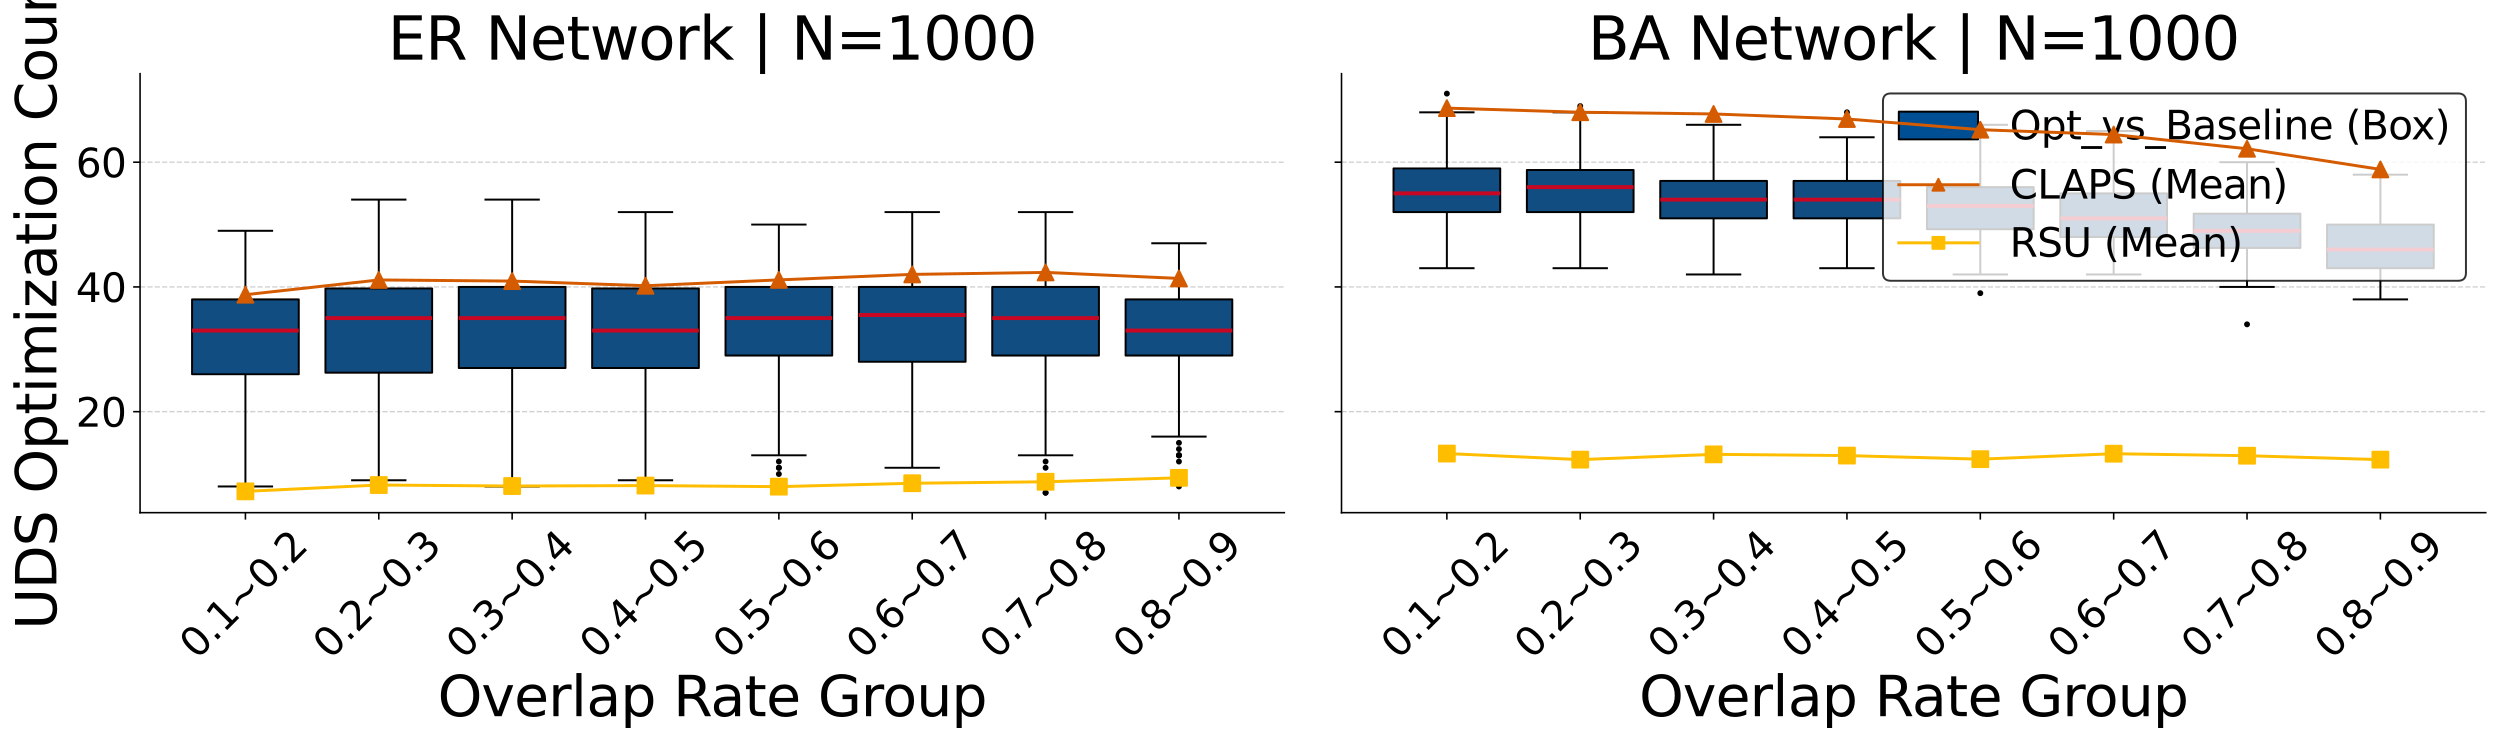 <?xml version="1.0" encoding="utf-8" standalone="no"?>
<!DOCTYPE svg PUBLIC "-//W3C//DTD SVG 1.1//EN"
  "http://www.w3.org/Graphics/SVG/1.1/DTD/svg11.dtd">
<svg xmlns:xlink="http://www.w3.org/1999/xlink" width="1262.781pt" height="374.777pt" viewBox="0 0 1262.781 374.777" xmlns="http://www.w3.org/2000/svg" version="1.1">
 <defs>
  <style type="text/css">*{stroke-linejoin: round; stroke-linecap: butt}</style>
 </defs>
 <g id="figure_1">
  <g id="patch_1">
   <path d="M 0 374.777 
L 1262.781 374.777 
L 1262.781 0 
L 0 0 
z
" style="fill: #ffffff"/>
  </g>
  <g id="axes_1">
   <g id="patch_2">
    <path d="M 70.749 258.96 
L 648.716 258.96 
L 648.716 37.2 
L 70.749 37.2 
z
" style="fill: #ffffff"/>
   </g>
   <g id="matplotlib.axis_1">
    <g id="xtick_1">
     <g id="line2d_1">
      <defs>
       <path id="m4185e9934d" d="M 0 0 
L 0 3.5 
" style="stroke: #000000; stroke-width: 0.8"/>
      </defs>
      <g>
       <use xlink:href="#m4185e9934d" x="123.965" y="258.96" style="stroke: #000000; stroke-width: 0.8"/>
      </g>
     </g>
     <g id="text_1">
      <!-- 0.1~0.2 -->
      <g transform="translate(99.451 333.537) rotate(-45) scale(0.2 -0.2)">
       <defs>
        <path id="DejaVuSans-30" d="M 2034 4250 
Q 1547 4250 1301 3770 
Q 1056 3291 1056 2328 
Q 1056 1369 1301 889 
Q 1547 409 2034 409 
Q 2525 409 2770 889 
Q 3016 1369 3016 2328 
Q 3016 3291 2770 3770 
Q 2525 4250 2034 4250 
z
M 2034 4750 
Q 2819 4750 3233 4129 
Q 3647 3509 3647 2328 
Q 3647 1150 3233 529 
Q 2819 -91 2034 -91 
Q 1250 -91 836 529 
Q 422 1150 422 2328 
Q 422 3509 836 4129 
Q 1250 4750 2034 4750 
z
" transform="scale(0.016)"/>
        <path id="DejaVuSans-2e" d="M 684 794 
L 1344 794 
L 1344 0 
L 684 0 
L 684 794 
z
" transform="scale(0.016)"/>
        <path id="DejaVuSans-31" d="M 794 531 
L 1825 531 
L 1825 4091 
L 703 3866 
L 703 4441 
L 1819 4666 
L 2450 4666 
L 2450 531 
L 3481 531 
L 3481 0 
L 794 0 
L 794 531 
z
" transform="scale(0.016)"/>
        <path id="DejaVuSans-7e" d="M 4684 2553 
L 4684 1997 
Q 4356 1750 4076 1644 
Q 3797 1538 3494 1538 
Q 3150 1538 2694 1722 
Q 2659 1734 2644 1741 
Q 2622 1750 2575 1766 
Q 2091 1959 1797 1959 
Q 1522 1959 1253 1839 
Q 984 1719 678 1459 
L 678 2016 
Q 1006 2263 1286 2370 
Q 1566 2478 1869 2478 
Q 2213 2478 2672 2291 
Q 2703 2278 2719 2272 
Q 2744 2263 2788 2247 
Q 3272 2053 3566 2053 
Q 3834 2053 4098 2172 
Q 4363 2291 4684 2553 
z
" transform="scale(0.016)"/>
        <path id="DejaVuSans-32" d="M 1228 531 
L 3431 531 
L 3431 0 
L 469 0 
L 469 531 
Q 828 903 1448 1529 
Q 2069 2156 2228 2338 
Q 2531 2678 2651 2914 
Q 2772 3150 2772 3378 
Q 2772 3750 2511 3984 
Q 2250 4219 1831 4219 
Q 1534 4219 1204 4116 
Q 875 4013 500 3803 
L 500 4441 
Q 881 4594 1212 4672 
Q 1544 4750 1819 4750 
Q 2544 4750 2975 4387 
Q 3406 4025 3406 3419 
Q 3406 3131 3298 2873 
Q 3191 2616 2906 2266 
Q 2828 2175 2409 1742 
Q 1991 1309 1228 531 
z
" transform="scale(0.016)"/>
       </defs>
       <use xlink:href="#DejaVuSans-30"/>
       <use xlink:href="#DejaVuSans-2e" x="63.623"/>
       <use xlink:href="#DejaVuSans-31" x="95.41"/>
       <use xlink:href="#DejaVuSans-7e" x="159.033"/>
       <use xlink:href="#DejaVuSans-30" x="242.822"/>
       <use xlink:href="#DejaVuSans-2e" x="306.445"/>
       <use xlink:href="#DejaVuSans-32" x="338.232"/>
      </g>
     </g>
    </g>
    <g id="xtick_2">
     <g id="line2d_2">
      <g>
       <use xlink:href="#m4185e9934d" x="191.327" y="258.96" style="stroke: #000000; stroke-width: 0.8"/>
      </g>
     </g>
     <g id="text_2">
      <!-- 0.2~0.3 -->
      <g transform="translate(166.814 333.537) rotate(-45) scale(0.2 -0.2)">
       <defs>
        <path id="DejaVuSans-33" d="M 2597 2516 
Q 3050 2419 3304 2112 
Q 3559 1806 3559 1356 
Q 3559 666 3084 287 
Q 2609 -91 1734 -91 
Q 1441 -91 1130 -33 
Q 819 25 488 141 
L 488 750 
Q 750 597 1062 519 
Q 1375 441 1716 441 
Q 2309 441 2620 675 
Q 2931 909 2931 1356 
Q 2931 1769 2642 2001 
Q 2353 2234 1838 2234 
L 1294 2234 
L 1294 2753 
L 1863 2753 
Q 2328 2753 2575 2939 
Q 2822 3125 2822 3475 
Q 2822 3834 2567 4026 
Q 2313 4219 1838 4219 
Q 1578 4219 1281 4162 
Q 984 4106 628 3988 
L 628 4550 
Q 988 4650 1302 4700 
Q 1616 4750 1894 4750 
Q 2613 4750 3031 4423 
Q 3450 4097 3450 3541 
Q 3450 3153 3228 2886 
Q 3006 2619 2597 2516 
z
" transform="scale(0.016)"/>
       </defs>
       <use xlink:href="#DejaVuSans-30"/>
       <use xlink:href="#DejaVuSans-2e" x="63.623"/>
       <use xlink:href="#DejaVuSans-32" x="95.41"/>
       <use xlink:href="#DejaVuSans-7e" x="159.033"/>
       <use xlink:href="#DejaVuSans-30" x="242.822"/>
       <use xlink:href="#DejaVuSans-2e" x="306.445"/>
       <use xlink:href="#DejaVuSans-33" x="338.232"/>
      </g>
     </g>
    </g>
    <g id="xtick_3">
     <g id="line2d_3">
      <g>
       <use xlink:href="#m4185e9934d" x="258.689" y="258.96" style="stroke: #000000; stroke-width: 0.8"/>
      </g>
     </g>
     <g id="text_3">
      <!-- 0.3~0.4 -->
      <g transform="translate(234.176 333.537) rotate(-45) scale(0.2 -0.2)">
       <defs>
        <path id="DejaVuSans-34" d="M 2419 4116 
L 825 1625 
L 2419 1625 
L 2419 4116 
z
M 2253 4666 
L 3047 4666 
L 3047 1625 
L 3713 1625 
L 3713 1100 
L 3047 1100 
L 3047 0 
L 2419 0 
L 2419 1100 
L 313 1100 
L 313 1709 
L 2253 4666 
z
" transform="scale(0.016)"/>
       </defs>
       <use xlink:href="#DejaVuSans-30"/>
       <use xlink:href="#DejaVuSans-2e" x="63.623"/>
       <use xlink:href="#DejaVuSans-33" x="95.41"/>
       <use xlink:href="#DejaVuSans-7e" x="159.033"/>
       <use xlink:href="#DejaVuSans-30" x="242.822"/>
       <use xlink:href="#DejaVuSans-2e" x="306.445"/>
       <use xlink:href="#DejaVuSans-34" x="338.232"/>
      </g>
     </g>
    </g>
    <g id="xtick_4">
     <g id="line2d_4">
      <g>
       <use xlink:href="#m4185e9934d" x="326.051" y="258.96" style="stroke: #000000; stroke-width: 0.8"/>
      </g>
     </g>
     <g id="text_4">
      <!-- 0.4~0.5 -->
      <g transform="translate(301.538 333.537) rotate(-45) scale(0.2 -0.2)">
       <defs>
        <path id="DejaVuSans-35" d="M 691 4666 
L 3169 4666 
L 3169 4134 
L 1269 4134 
L 1269 2991 
Q 1406 3038 1543 3061 
Q 1681 3084 1819 3084 
Q 2600 3084 3056 2656 
Q 3513 2228 3513 1497 
Q 3513 744 3044 326 
Q 2575 -91 1722 -91 
Q 1428 -91 1123 -41 
Q 819 9 494 109 
L 494 744 
Q 775 591 1075 516 
Q 1375 441 1709 441 
Q 2250 441 2565 725 
Q 2881 1009 2881 1497 
Q 2881 1984 2565 2268 
Q 2250 2553 1709 2553 
Q 1456 2553 1204 2497 
Q 953 2441 691 2322 
L 691 4666 
z
" transform="scale(0.016)"/>
       </defs>
       <use xlink:href="#DejaVuSans-30"/>
       <use xlink:href="#DejaVuSans-2e" x="63.623"/>
       <use xlink:href="#DejaVuSans-34" x="95.41"/>
       <use xlink:href="#DejaVuSans-7e" x="159.033"/>
       <use xlink:href="#DejaVuSans-30" x="242.822"/>
       <use xlink:href="#DejaVuSans-2e" x="306.445"/>
       <use xlink:href="#DejaVuSans-35" x="338.232"/>
      </g>
     </g>
    </g>
    <g id="xtick_5">
     <g id="line2d_5">
      <g>
       <use xlink:href="#m4185e9934d" x="393.413" y="258.96" style="stroke: #000000; stroke-width: 0.8"/>
      </g>
     </g>
     <g id="text_5">
      <!-- 0.5~0.6 -->
      <g transform="translate(368.9 333.537) rotate(-45) scale(0.2 -0.2)">
       <defs>
        <path id="DejaVuSans-36" d="M 2113 2584 
Q 1688 2584 1439 2293 
Q 1191 2003 1191 1497 
Q 1191 994 1439 701 
Q 1688 409 2113 409 
Q 2538 409 2786 701 
Q 3034 994 3034 1497 
Q 3034 2003 2786 2293 
Q 2538 2584 2113 2584 
z
M 3366 4563 
L 3366 3988 
Q 3128 4100 2886 4159 
Q 2644 4219 2406 4219 
Q 1781 4219 1451 3797 
Q 1122 3375 1075 2522 
Q 1259 2794 1537 2939 
Q 1816 3084 2150 3084 
Q 2853 3084 3261 2657 
Q 3669 2231 3669 1497 
Q 3669 778 3244 343 
Q 2819 -91 2113 -91 
Q 1303 -91 875 529 
Q 447 1150 447 2328 
Q 447 3434 972 4092 
Q 1497 4750 2381 4750 
Q 2619 4750 2861 4703 
Q 3103 4656 3366 4563 
z
" transform="scale(0.016)"/>
       </defs>
       <use xlink:href="#DejaVuSans-30"/>
       <use xlink:href="#DejaVuSans-2e" x="63.623"/>
       <use xlink:href="#DejaVuSans-35" x="95.41"/>
       <use xlink:href="#DejaVuSans-7e" x="159.033"/>
       <use xlink:href="#DejaVuSans-30" x="242.822"/>
       <use xlink:href="#DejaVuSans-2e" x="306.445"/>
       <use xlink:href="#DejaVuSans-36" x="338.232"/>
      </g>
     </g>
    </g>
    <g id="xtick_6">
     <g id="line2d_6">
      <g>
       <use xlink:href="#m4185e9934d" x="460.775" y="258.96" style="stroke: #000000; stroke-width: 0.8"/>
      </g>
     </g>
     <g id="text_6">
      <!-- 0.6~0.7 -->
      <g transform="translate(436.262 333.537) rotate(-45) scale(0.2 -0.2)">
       <defs>
        <path id="DejaVuSans-37" d="M 525 4666 
L 3525 4666 
L 3525 4397 
L 1831 0 
L 1172 0 
L 2766 4134 
L 525 4134 
L 525 4666 
z
" transform="scale(0.016)"/>
       </defs>
       <use xlink:href="#DejaVuSans-30"/>
       <use xlink:href="#DejaVuSans-2e" x="63.623"/>
       <use xlink:href="#DejaVuSans-36" x="95.41"/>
       <use xlink:href="#DejaVuSans-7e" x="159.033"/>
       <use xlink:href="#DejaVuSans-30" x="242.822"/>
       <use xlink:href="#DejaVuSans-2e" x="306.445"/>
       <use xlink:href="#DejaVuSans-37" x="338.232"/>
      </g>
     </g>
    </g>
    <g id="xtick_7">
     <g id="line2d_7">
      <g>
       <use xlink:href="#m4185e9934d" x="528.137" y="258.96" style="stroke: #000000; stroke-width: 0.8"/>
      </g>
     </g>
     <g id="text_7">
      <!-- 0.7~0.8 -->
      <g transform="translate(503.624 333.537) rotate(-45) scale(0.2 -0.2)">
       <defs>
        <path id="DejaVuSans-38" d="M 2034 2216 
Q 1584 2216 1326 1975 
Q 1069 1734 1069 1313 
Q 1069 891 1326 650 
Q 1584 409 2034 409 
Q 2484 409 2743 651 
Q 3003 894 3003 1313 
Q 3003 1734 2745 1975 
Q 2488 2216 2034 2216 
z
M 1403 2484 
Q 997 2584 770 2862 
Q 544 3141 544 3541 
Q 544 4100 942 4425 
Q 1341 4750 2034 4750 
Q 2731 4750 3128 4425 
Q 3525 4100 3525 3541 
Q 3525 3141 3298 2862 
Q 3072 2584 2669 2484 
Q 3125 2378 3379 2068 
Q 3634 1759 3634 1313 
Q 3634 634 3220 271 
Q 2806 -91 2034 -91 
Q 1263 -91 848 271 
Q 434 634 434 1313 
Q 434 1759 690 2068 
Q 947 2378 1403 2484 
z
M 1172 3481 
Q 1172 3119 1398 2916 
Q 1625 2713 2034 2713 
Q 2441 2713 2670 2916 
Q 2900 3119 2900 3481 
Q 2900 3844 2670 4047 
Q 2441 4250 2034 4250 
Q 1625 4250 1398 4047 
Q 1172 3844 1172 3481 
z
" transform="scale(0.016)"/>
       </defs>
       <use xlink:href="#DejaVuSans-30"/>
       <use xlink:href="#DejaVuSans-2e" x="63.623"/>
       <use xlink:href="#DejaVuSans-37" x="95.41"/>
       <use xlink:href="#DejaVuSans-7e" x="159.033"/>
       <use xlink:href="#DejaVuSans-30" x="242.822"/>
       <use xlink:href="#DejaVuSans-2e" x="306.445"/>
       <use xlink:href="#DejaVuSans-38" x="338.232"/>
      </g>
     </g>
    </g>
    <g id="xtick_8">
     <g id="line2d_8">
      <g>
       <use xlink:href="#m4185e9934d" x="595.5" y="258.96" style="stroke: #000000; stroke-width: 0.8"/>
      </g>
     </g>
     <g id="text_8">
      <!-- 0.8~0.9 -->
      <g transform="translate(570.986 333.537) rotate(-45) scale(0.2 -0.2)">
       <defs>
        <path id="DejaVuSans-39" d="M 703 97 
L 703 672 
Q 941 559 1184 500 
Q 1428 441 1663 441 
Q 2288 441 2617 861 
Q 2947 1281 2994 2138 
Q 2813 1869 2534 1725 
Q 2256 1581 1919 1581 
Q 1219 1581 811 2004 
Q 403 2428 403 3163 
Q 403 3881 828 4315 
Q 1253 4750 1959 4750 
Q 2769 4750 3195 4129 
Q 3622 3509 3622 2328 
Q 3622 1225 3098 567 
Q 2575 -91 1691 -91 
Q 1453 -91 1209 -44 
Q 966 3 703 97 
z
M 1959 2075 
Q 2384 2075 2632 2365 
Q 2881 2656 2881 3163 
Q 2881 3666 2632 3958 
Q 2384 4250 1959 4250 
Q 1534 4250 1286 3958 
Q 1038 3666 1038 3163 
Q 1038 2656 1286 2365 
Q 1534 2075 1959 2075 
z
" transform="scale(0.016)"/>
       </defs>
       <use xlink:href="#DejaVuSans-30"/>
       <use xlink:href="#DejaVuSans-2e" x="63.623"/>
       <use xlink:href="#DejaVuSans-38" x="95.41"/>
       <use xlink:href="#DejaVuSans-7e" x="159.033"/>
       <use xlink:href="#DejaVuSans-30" x="242.822"/>
       <use xlink:href="#DejaVuSans-2e" x="306.445"/>
       <use xlink:href="#DejaVuSans-39" x="338.232"/>
      </g>
     </g>
    </g>
    <g id="text_9">
     <!-- Overlap Rate Group -->
     <g transform="translate(221.091 361.754) scale(0.28 -0.28)">
      <defs>
       <path id="DejaVuSans-4f" d="M 2522 4238 
Q 1834 4238 1429 3725 
Q 1025 3213 1025 2328 
Q 1025 1447 1429 934 
Q 1834 422 2522 422 
Q 3209 422 3611 934 
Q 4013 1447 4013 2328 
Q 4013 3213 3611 3725 
Q 3209 4238 2522 4238 
z
M 2522 4750 
Q 3503 4750 4090 4092 
Q 4678 3434 4678 2328 
Q 4678 1225 4090 567 
Q 3503 -91 2522 -91 
Q 1538 -91 948 565 
Q 359 1222 359 2328 
Q 359 3434 948 4092 
Q 1538 4750 2522 4750 
z
" transform="scale(0.016)"/>
       <path id="DejaVuSans-76" d="M 191 3500 
L 800 3500 
L 1894 563 
L 2988 3500 
L 3597 3500 
L 2284 0 
L 1503 0 
L 191 3500 
z
" transform="scale(0.016)"/>
       <path id="DejaVuSans-65" d="M 3597 1894 
L 3597 1613 
L 953 1613 
Q 991 1019 1311 708 
Q 1631 397 2203 397 
Q 2534 397 2845 478 
Q 3156 559 3463 722 
L 3463 178 
Q 3153 47 2828 -22 
Q 2503 -91 2169 -91 
Q 1331 -91 842 396 
Q 353 884 353 1716 
Q 353 2575 817 3079 
Q 1281 3584 2069 3584 
Q 2775 3584 3186 3129 
Q 3597 2675 3597 1894 
z
M 3022 2063 
Q 3016 2534 2758 2815 
Q 2500 3097 2075 3097 
Q 1594 3097 1305 2825 
Q 1016 2553 972 2059 
L 3022 2063 
z
" transform="scale(0.016)"/>
       <path id="DejaVuSans-72" d="M 2631 2963 
Q 2534 3019 2420 3045 
Q 2306 3072 2169 3072 
Q 1681 3072 1420 2755 
Q 1159 2438 1159 1844 
L 1159 0 
L 581 0 
L 581 3500 
L 1159 3500 
L 1159 2956 
Q 1341 3275 1631 3429 
Q 1922 3584 2338 3584 
Q 2397 3584 2469 3576 
Q 2541 3569 2628 3553 
L 2631 2963 
z
" transform="scale(0.016)"/>
       <path id="DejaVuSans-6c" d="M 603 4863 
L 1178 4863 
L 1178 0 
L 603 0 
L 603 4863 
z
" transform="scale(0.016)"/>
       <path id="DejaVuSans-61" d="M 2194 1759 
Q 1497 1759 1228 1600 
Q 959 1441 959 1056 
Q 959 750 1161 570 
Q 1363 391 1709 391 
Q 2188 391 2477 730 
Q 2766 1069 2766 1631 
L 2766 1759 
L 2194 1759 
z
M 3341 1997 
L 3341 0 
L 2766 0 
L 2766 531 
Q 2569 213 2275 61 
Q 1981 -91 1556 -91 
Q 1019 -91 701 211 
Q 384 513 384 1019 
Q 384 1609 779 1909 
Q 1175 2209 1959 2209 
L 2766 2209 
L 2766 2266 
Q 2766 2663 2505 2880 
Q 2244 3097 1772 3097 
Q 1472 3097 1187 3025 
Q 903 2953 641 2809 
L 641 3341 
Q 956 3463 1253 3523 
Q 1550 3584 1831 3584 
Q 2591 3584 2966 3190 
Q 3341 2797 3341 1997 
z
" transform="scale(0.016)"/>
       <path id="DejaVuSans-70" d="M 1159 525 
L 1159 -1331 
L 581 -1331 
L 581 3500 
L 1159 3500 
L 1159 2969 
Q 1341 3281 1617 3432 
Q 1894 3584 2278 3584 
Q 2916 3584 3314 3078 
Q 3713 2572 3713 1747 
Q 3713 922 3314 415 
Q 2916 -91 2278 -91 
Q 1894 -91 1617 61 
Q 1341 213 1159 525 
z
M 3116 1747 
Q 3116 2381 2855 2742 
Q 2594 3103 2138 3103 
Q 1681 3103 1420 2742 
Q 1159 2381 1159 1747 
Q 1159 1113 1420 752 
Q 1681 391 2138 391 
Q 2594 391 2855 752 
Q 3116 1113 3116 1747 
z
" transform="scale(0.016)"/>
       <path id="DejaVuSans-20" transform="scale(0.016)"/>
       <path id="DejaVuSans-52" d="M 2841 2188 
Q 3044 2119 3236 1894 
Q 3428 1669 3622 1275 
L 4263 0 
L 3584 0 
L 2988 1197 
Q 2756 1666 2539 1819 
Q 2322 1972 1947 1972 
L 1259 1972 
L 1259 0 
L 628 0 
L 628 4666 
L 2053 4666 
Q 2853 4666 3247 4331 
Q 3641 3997 3641 3322 
Q 3641 2881 3436 2590 
Q 3231 2300 2841 2188 
z
M 1259 4147 
L 1259 2491 
L 2053 2491 
Q 2509 2491 2742 2702 
Q 2975 2913 2975 3322 
Q 2975 3731 2742 3939 
Q 2509 4147 2053 4147 
L 1259 4147 
z
" transform="scale(0.016)"/>
       <path id="DejaVuSans-74" d="M 1172 4494 
L 1172 3500 
L 2356 3500 
L 2356 3053 
L 1172 3053 
L 1172 1153 
Q 1172 725 1289 603 
Q 1406 481 1766 481 
L 2356 481 
L 2356 0 
L 1766 0 
Q 1100 0 847 248 
Q 594 497 594 1153 
L 594 3053 
L 172 3053 
L 172 3500 
L 594 3500 
L 594 4494 
L 1172 4494 
z
" transform="scale(0.016)"/>
       <path id="DejaVuSans-47" d="M 3809 666 
L 3809 1919 
L 2778 1919 
L 2778 2438 
L 4434 2438 
L 4434 434 
Q 4069 175 3628 42 
Q 3188 -91 2688 -91 
Q 1594 -91 976 548 
Q 359 1188 359 2328 
Q 359 3472 976 4111 
Q 1594 4750 2688 4750 
Q 3144 4750 3555 4637 
Q 3966 4525 4313 4306 
L 4313 3634 
Q 3963 3931 3569 4081 
Q 3175 4231 2741 4231 
Q 1884 4231 1454 3753 
Q 1025 3275 1025 2328 
Q 1025 1384 1454 906 
Q 1884 428 2741 428 
Q 3075 428 3337 486 
Q 3600 544 3809 666 
z
" transform="scale(0.016)"/>
       <path id="DejaVuSans-6f" d="M 1959 3097 
Q 1497 3097 1228 2736 
Q 959 2375 959 1747 
Q 959 1119 1226 758 
Q 1494 397 1959 397 
Q 2419 397 2687 759 
Q 2956 1122 2956 1747 
Q 2956 2369 2687 2733 
Q 2419 3097 1959 3097 
z
M 1959 3584 
Q 2709 3584 3137 3096 
Q 3566 2609 3566 1747 
Q 3566 888 3137 398 
Q 2709 -91 1959 -91 
Q 1206 -91 779 398 
Q 353 888 353 1747 
Q 353 2609 779 3096 
Q 1206 3584 1959 3584 
z
" transform="scale(0.016)"/>
       <path id="DejaVuSans-75" d="M 544 1381 
L 544 3500 
L 1119 3500 
L 1119 1403 
Q 1119 906 1312 657 
Q 1506 409 1894 409 
Q 2359 409 2629 706 
Q 2900 1003 2900 1516 
L 2900 3500 
L 3475 3500 
L 3475 0 
L 2900 0 
L 2900 538 
Q 2691 219 2414 64 
Q 2138 -91 1772 -91 
Q 1169 -91 856 284 
Q 544 659 544 1381 
z
M 1991 3584 
L 1991 3584 
z
" transform="scale(0.016)"/>
      </defs>
      <use xlink:href="#DejaVuSans-4f"/>
      <use xlink:href="#DejaVuSans-76" x="78.711"/>
      <use xlink:href="#DejaVuSans-65" x="137.891"/>
      <use xlink:href="#DejaVuSans-72" x="199.414"/>
      <use xlink:href="#DejaVuSans-6c" x="240.527"/>
      <use xlink:href="#DejaVuSans-61" x="268.311"/>
      <use xlink:href="#DejaVuSans-70" x="329.59"/>
      <use xlink:href="#DejaVuSans-20" x="393.066"/>
      <use xlink:href="#DejaVuSans-52" x="424.854"/>
      <use xlink:href="#DejaVuSans-61" x="492.086"/>
      <use xlink:href="#DejaVuSans-74" x="553.365"/>
      <use xlink:href="#DejaVuSans-65" x="592.574"/>
      <use xlink:href="#DejaVuSans-20" x="654.098"/>
      <use xlink:href="#DejaVuSans-47" x="685.885"/>
      <use xlink:href="#DejaVuSans-72" x="763.375"/>
      <use xlink:href="#DejaVuSans-6f" x="802.238"/>
      <use xlink:href="#DejaVuSans-75" x="863.42"/>
      <use xlink:href="#DejaVuSans-70" x="926.799"/>
     </g>
    </g>
   </g>
   <g id="matplotlib.axis_2">
    <g id="ytick_1">
     <g id="line2d_9">
      <path d="M 70.749 207.93 
L 648.716 207.93 
" clip-path="url(#p82fcdee9b8)" style="fill: none; stroke-dasharray: 2.59,1.12; stroke-dashoffset: 0; stroke: #b0b0b0; stroke-opacity: 0.6; stroke-width: 0.7"/>
     </g>
     <g id="line2d_10">
      <defs>
       <path id="m461688ebad" d="M 0 0 
L -3.5 0 
" style="stroke: #000000; stroke-width: 0.8"/>
      </defs>
      <g>
       <use xlink:href="#m461688ebad" x="70.749" y="207.93" style="stroke: #000000; stroke-width: 0.8"/>
      </g>
     </g>
     <g id="text_10">
      <!-- 20 -->
      <g transform="translate(38.299 215.528) scale(0.2 -0.2)">
       <use xlink:href="#DejaVuSans-32"/>
       <use xlink:href="#DejaVuSans-30" x="63.623"/>
      </g>
     </g>
    </g>
    <g id="ytick_2">
     <g id="line2d_11">
      <path d="M 70.749 144.93 
L 648.716 144.93 
" clip-path="url(#p82fcdee9b8)" style="fill: none; stroke-dasharray: 2.59,1.12; stroke-dashoffset: 0; stroke: #b0b0b0; stroke-opacity: 0.6; stroke-width: 0.7"/>
     </g>
     <g id="line2d_12">
      <g>
       <use xlink:href="#m461688ebad" x="70.749" y="144.93" style="stroke: #000000; stroke-width: 0.8"/>
      </g>
     </g>
     <g id="text_11">
      <!-- 40 -->
      <g transform="translate(38.299 152.528) scale(0.2 -0.2)">
       <use xlink:href="#DejaVuSans-34"/>
       <use xlink:href="#DejaVuSans-30" x="63.623"/>
      </g>
     </g>
    </g>
    <g id="ytick_3">
     <g id="line2d_13">
      <path d="M 70.749 81.93 
L 648.716 81.93 
" clip-path="url(#p82fcdee9b8)" style="fill: none; stroke-dasharray: 2.59,1.12; stroke-dashoffset: 0; stroke: #b0b0b0; stroke-opacity: 0.6; stroke-width: 0.7"/>
     </g>
     <g id="line2d_14">
      <g>
       <use xlink:href="#m461688ebad" x="70.749" y="81.93" style="stroke: #000000; stroke-width: 0.8"/>
      </g>
     </g>
     <g id="text_12">
      <!-- 60 -->
      <g transform="translate(38.299 89.528) scale(0.2 -0.2)">
       <use xlink:href="#DejaVuSans-36"/>
       <use xlink:href="#DejaVuSans-30" x="63.623"/>
      </g>
     </g>
    </g>
    <g id="text_13">
     <!-- UDS Optimization Count -->
     <g transform="translate(28.476 318.025) rotate(-90) scale(0.28 -0.28)">
      <defs>
       <path id="DejaVuSans-55" d="M 556 4666 
L 1191 4666 
L 1191 1831 
Q 1191 1081 1462 751 
Q 1734 422 2344 422 
Q 2950 422 3222 751 
Q 3494 1081 3494 1831 
L 3494 4666 
L 4128 4666 
L 4128 1753 
Q 4128 841 3676 375 
Q 3225 -91 2344 -91 
Q 1459 -91 1007 375 
Q 556 841 556 1753 
L 556 4666 
z
" transform="scale(0.016)"/>
       <path id="DejaVuSans-44" d="M 1259 4147 
L 1259 519 
L 2022 519 
Q 2988 519 3436 956 
Q 3884 1394 3884 2338 
Q 3884 3275 3436 3711 
Q 2988 4147 2022 4147 
L 1259 4147 
z
M 628 4666 
L 1925 4666 
Q 3281 4666 3915 4102 
Q 4550 3538 4550 2338 
Q 4550 1131 3912 565 
Q 3275 0 1925 0 
L 628 0 
L 628 4666 
z
" transform="scale(0.016)"/>
       <path id="DejaVuSans-53" d="M 3425 4513 
L 3425 3897 
Q 3066 4069 2747 4153 
Q 2428 4238 2131 4238 
Q 1616 4238 1336 4038 
Q 1056 3838 1056 3469 
Q 1056 3159 1242 3001 
Q 1428 2844 1947 2747 
L 2328 2669 
Q 3034 2534 3370 2195 
Q 3706 1856 3706 1288 
Q 3706 609 3251 259 
Q 2797 -91 1919 -91 
Q 1588 -91 1214 -16 
Q 841 59 441 206 
L 441 856 
Q 825 641 1194 531 
Q 1563 422 1919 422 
Q 2459 422 2753 634 
Q 3047 847 3047 1241 
Q 3047 1584 2836 1778 
Q 2625 1972 2144 2069 
L 1759 2144 
Q 1053 2284 737 2584 
Q 422 2884 422 3419 
Q 422 4038 858 4394 
Q 1294 4750 2059 4750 
Q 2388 4750 2728 4690 
Q 3069 4631 3425 4513 
z
" transform="scale(0.016)"/>
       <path id="DejaVuSans-69" d="M 603 3500 
L 1178 3500 
L 1178 0 
L 603 0 
L 603 3500 
z
M 603 4863 
L 1178 4863 
L 1178 4134 
L 603 4134 
L 603 4863 
z
" transform="scale(0.016)"/>
       <path id="DejaVuSans-6d" d="M 3328 2828 
Q 3544 3216 3844 3400 
Q 4144 3584 4550 3584 
Q 5097 3584 5394 3201 
Q 5691 2819 5691 2113 
L 5691 0 
L 5113 0 
L 5113 2094 
Q 5113 2597 4934 2840 
Q 4756 3084 4391 3084 
Q 3944 3084 3684 2787 
Q 3425 2491 3425 1978 
L 3425 0 
L 2847 0 
L 2847 2094 
Q 2847 2600 2669 2842 
Q 2491 3084 2119 3084 
Q 1678 3084 1418 2786 
Q 1159 2488 1159 1978 
L 1159 0 
L 581 0 
L 581 3500 
L 1159 3500 
L 1159 2956 
Q 1356 3278 1631 3431 
Q 1906 3584 2284 3584 
Q 2666 3584 2933 3390 
Q 3200 3197 3328 2828 
z
" transform="scale(0.016)"/>
       <path id="DejaVuSans-7a" d="M 353 3500 
L 3084 3500 
L 3084 2975 
L 922 459 
L 3084 459 
L 3084 0 
L 275 0 
L 275 525 
L 2438 3041 
L 353 3041 
L 353 3500 
z
" transform="scale(0.016)"/>
       <path id="DejaVuSans-6e" d="M 3513 2113 
L 3513 0 
L 2938 0 
L 2938 2094 
Q 2938 2591 2744 2837 
Q 2550 3084 2163 3084 
Q 1697 3084 1428 2787 
Q 1159 2491 1159 1978 
L 1159 0 
L 581 0 
L 581 3500 
L 1159 3500 
L 1159 2956 
Q 1366 3272 1645 3428 
Q 1925 3584 2291 3584 
Q 2894 3584 3203 3211 
Q 3513 2838 3513 2113 
z
" transform="scale(0.016)"/>
       <path id="DejaVuSans-43" d="M 4122 4306 
L 4122 3641 
Q 3803 3938 3442 4084 
Q 3081 4231 2675 4231 
Q 1875 4231 1450 3742 
Q 1025 3253 1025 2328 
Q 1025 1406 1450 917 
Q 1875 428 2675 428 
Q 3081 428 3442 575 
Q 3803 722 4122 1019 
L 4122 359 
Q 3791 134 3420 21 
Q 3050 -91 2638 -91 
Q 1578 -91 968 557 
Q 359 1206 359 2328 
Q 359 3453 968 4101 
Q 1578 4750 2638 4750 
Q 3056 4750 3426 4639 
Q 3797 4528 4122 4306 
z
" transform="scale(0.016)"/>
      </defs>
      <use xlink:href="#DejaVuSans-55"/>
      <use xlink:href="#DejaVuSans-44" x="73.193"/>
      <use xlink:href="#DejaVuSans-53" x="150.195"/>
      <use xlink:href="#DejaVuSans-20" x="213.672"/>
      <use xlink:href="#DejaVuSans-4f" x="245.459"/>
      <use xlink:href="#DejaVuSans-70" x="324.17"/>
      <use xlink:href="#DejaVuSans-74" x="387.646"/>
      <use xlink:href="#DejaVuSans-69" x="426.855"/>
      <use xlink:href="#DejaVuSans-6d" x="454.639"/>
      <use xlink:href="#DejaVuSans-69" x="552.051"/>
      <use xlink:href="#DejaVuSans-7a" x="579.834"/>
      <use xlink:href="#DejaVuSans-61" x="632.324"/>
      <use xlink:href="#DejaVuSans-74" x="693.604"/>
      <use xlink:href="#DejaVuSans-69" x="732.812"/>
      <use xlink:href="#DejaVuSans-6f" x="760.596"/>
      <use xlink:href="#DejaVuSans-6e" x="821.777"/>
      <use xlink:href="#DejaVuSans-20" x="885.156"/>
      <use xlink:href="#DejaVuSans-43" x="916.943"/>
      <use xlink:href="#DejaVuSans-6f" x="986.768"/>
      <use xlink:href="#DejaVuSans-75" x="1047.949"/>
      <use xlink:href="#DejaVuSans-6e" x="1111.328"/>
      <use xlink:href="#DejaVuSans-74" x="1174.707"/>
     </g>
    </g>
   </g>
   <g id="patch_3">
    <path d="M 97.02 189.03 
L 150.91 189.03 
L 150.91 151.23 
L 97.02 151.23 
L 97.02 189.03 
z
" clip-path="url(#p82fcdee9b8)" style="fill: #124d82; stroke: #000000; stroke-linejoin: miter"/>
   </g>
   <g id="line2d_15">
    <path d="M 123.965 189.03 
L 123.965 245.73 
" clip-path="url(#p82fcdee9b8)" style="fill: none; stroke: #000000"/>
   </g>
   <g id="line2d_16">
    <path d="M 123.965 151.23 
L 123.965 116.58 
" clip-path="url(#p82fcdee9b8)" style="fill: none; stroke: #000000"/>
   </g>
   <g id="line2d_17">
    <path d="M 110.492 245.73 
L 137.437 245.73 
" clip-path="url(#p82fcdee9b8)" style="fill: none; stroke: #000000; stroke-linecap: square"/>
   </g>
   <g id="line2d_18">
    <path d="M 110.492 116.58 
L 137.437 116.58 
" clip-path="url(#p82fcdee9b8)" style="fill: none; stroke: #000000; stroke-linecap: square"/>
   </g>
   <g id="line2d_19"/>
   <g id="patch_4">
    <path d="M 164.382 188.243 
L 218.272 188.243 
L 218.272 145.718 
L 164.382 145.718 
L 164.382 188.243 
z
" clip-path="url(#p82fcdee9b8)" style="fill: #124d82; stroke: #000000; stroke-linejoin: miter"/>
   </g>
   <g id="line2d_20">
    <path d="M 191.327 188.243 
L 191.327 242.58 
" clip-path="url(#p82fcdee9b8)" style="fill: none; stroke: #000000"/>
   </g>
   <g id="line2d_21">
    <path d="M 191.327 145.718 
L 191.327 100.83 
" clip-path="url(#p82fcdee9b8)" style="fill: none; stroke: #000000"/>
   </g>
   <g id="line2d_22">
    <path d="M 177.854 242.58 
L 204.799 242.58 
" clip-path="url(#p82fcdee9b8)" style="fill: none; stroke: #000000; stroke-linecap: square"/>
   </g>
   <g id="line2d_23">
    <path d="M 177.854 100.83 
L 204.799 100.83 
" clip-path="url(#p82fcdee9b8)" style="fill: none; stroke: #000000; stroke-linecap: square"/>
   </g>
   <g id="line2d_24"/>
   <g id="patch_5">
    <path d="M 231.744 185.88 
L 285.634 185.88 
L 285.634 144.93 
L 231.744 144.93 
L 231.744 185.88 
z
" clip-path="url(#p82fcdee9b8)" style="fill: #124d82; stroke: #000000; stroke-linejoin: miter"/>
   </g>
   <g id="line2d_25">
    <path d="M 258.689 185.88 
L 258.689 245.73 
" clip-path="url(#p82fcdee9b8)" style="fill: none; stroke: #000000"/>
   </g>
   <g id="line2d_26">
    <path d="M 258.689 144.93 
L 258.689 100.83 
" clip-path="url(#p82fcdee9b8)" style="fill: none; stroke: #000000"/>
   </g>
   <g id="line2d_27">
    <path d="M 245.217 245.73 
L 272.161 245.73 
" clip-path="url(#p82fcdee9b8)" style="fill: none; stroke: #000000; stroke-linecap: square"/>
   </g>
   <g id="line2d_28">
    <path d="M 245.217 100.83 
L 272.161 100.83 
" clip-path="url(#p82fcdee9b8)" style="fill: none; stroke: #000000; stroke-linecap: square"/>
   </g>
   <g id="line2d_29"/>
   <g id="patch_6">
    <path d="M 299.106 185.88 
L 352.996 185.88 
L 352.996 145.718 
L 299.106 145.718 
L 299.106 185.88 
z
" clip-path="url(#p82fcdee9b8)" style="fill: #124d82; stroke: #000000; stroke-linejoin: miter"/>
   </g>
   <g id="line2d_30">
    <path d="M 326.051 185.88 
L 326.051 242.58 
" clip-path="url(#p82fcdee9b8)" style="fill: none; stroke: #000000"/>
   </g>
   <g id="line2d_31">
    <path d="M 326.051 145.718 
L 326.051 107.13 
" clip-path="url(#p82fcdee9b8)" style="fill: none; stroke: #000000"/>
   </g>
   <g id="line2d_32">
    <path d="M 312.579 242.58 
L 339.524 242.58 
" clip-path="url(#p82fcdee9b8)" style="fill: none; stroke: #000000; stroke-linecap: square"/>
   </g>
   <g id="line2d_33">
    <path d="M 312.579 107.13 
L 339.524 107.13 
" clip-path="url(#p82fcdee9b8)" style="fill: none; stroke: #000000; stroke-linecap: square"/>
   </g>
   <g id="line2d_34"/>
   <g id="patch_7">
    <path d="M 366.468 179.58 
L 420.358 179.58 
L 420.358 144.93 
L 366.468 144.93 
L 366.468 179.58 
z
" clip-path="url(#p82fcdee9b8)" style="fill: #124d82; stroke: #000000; stroke-linejoin: miter"/>
   </g>
   <g id="line2d_35">
    <path d="M 393.413 179.58 
L 393.413 229.98 
" clip-path="url(#p82fcdee9b8)" style="fill: none; stroke: #000000"/>
   </g>
   <g id="line2d_36">
    <path d="M 393.413 144.93 
L 393.413 113.43 
" clip-path="url(#p82fcdee9b8)" style="fill: none; stroke: #000000"/>
   </g>
   <g id="line2d_37">
    <path d="M 379.941 229.98 
L 406.886 229.98 
" clip-path="url(#p82fcdee9b8)" style="fill: none; stroke: #000000; stroke-linecap: square"/>
   </g>
   <g id="line2d_38">
    <path d="M 379.941 113.43 
L 406.886 113.43 
" clip-path="url(#p82fcdee9b8)" style="fill: none; stroke: #000000; stroke-linecap: square"/>
   </g>
   <g id="line2d_39">
    <defs>
     <path id="m5ba2850cc5" d="M 0 1 
C 0.265 1 0.52 0.895 0.707 0.707 
C 0.895 0.52 1 0.265 1 0 
C 1 -0.265 0.895 -0.52 0.707 -0.707 
C 0.52 -0.895 0.265 -1 0 -1 
C -0.265 -1 -0.52 -0.895 -0.707 -0.707 
C -0.895 -0.52 -1 -0.265 -1 0 
C -1 0.265 -0.895 0.52 -0.707 0.707 
C -0.52 0.895 -0.265 1 0 1 
z
" style="stroke: #000000"/>
    </defs>
    <g clip-path="url(#p82fcdee9b8)">
     <use xlink:href="#m5ba2850cc5" x="393.413" y="233.13" style="stroke: #000000"/>
     <use xlink:href="#m5ba2850cc5" x="393.413" y="236.28" style="stroke: #000000"/>
     <use xlink:href="#m5ba2850cc5" x="393.413" y="236.28" style="stroke: #000000"/>
     <use xlink:href="#m5ba2850cc5" x="393.413" y="239.43" style="stroke: #000000"/>
    </g>
   </g>
   <g id="patch_8">
    <path d="M 433.83 182.73 
L 487.72 182.73 
L 487.72 144.93 
L 433.83 144.93 
L 433.83 182.73 
z
" clip-path="url(#p82fcdee9b8)" style="fill: #124d82; stroke: #000000; stroke-linejoin: miter"/>
   </g>
   <g id="line2d_40">
    <path d="M 460.775 182.73 
L 460.775 236.28 
" clip-path="url(#p82fcdee9b8)" style="fill: none; stroke: #000000"/>
   </g>
   <g id="line2d_41">
    <path d="M 460.775 144.93 
L 460.775 107.13 
" clip-path="url(#p82fcdee9b8)" style="fill: none; stroke: #000000"/>
   </g>
   <g id="line2d_42">
    <path d="M 447.303 236.28 
L 474.248 236.28 
" clip-path="url(#p82fcdee9b8)" style="fill: none; stroke: #000000; stroke-linecap: square"/>
   </g>
   <g id="line2d_43">
    <path d="M 447.303 107.13 
L 474.248 107.13 
" clip-path="url(#p82fcdee9b8)" style="fill: none; stroke: #000000; stroke-linecap: square"/>
   </g>
   <g id="line2d_44"/>
   <g id="patch_9">
    <path d="M 501.193 179.58 
L 555.082 179.58 
L 555.082 144.93 
L 501.193 144.93 
L 501.193 179.58 
z
" clip-path="url(#p82fcdee9b8)" style="fill: #124d82; stroke: #000000; stroke-linejoin: miter"/>
   </g>
   <g id="line2d_45">
    <path d="M 528.137 179.58 
L 528.137 229.98 
" clip-path="url(#p82fcdee9b8)" style="fill: none; stroke: #000000"/>
   </g>
   <g id="line2d_46">
    <path d="M 528.137 144.93 
L 528.137 107.13 
" clip-path="url(#p82fcdee9b8)" style="fill: none; stroke: #000000"/>
   </g>
   <g id="line2d_47">
    <path d="M 514.665 229.98 
L 541.61 229.98 
" clip-path="url(#p82fcdee9b8)" style="fill: none; stroke: #000000; stroke-linecap: square"/>
   </g>
   <g id="line2d_48">
    <path d="M 514.665 107.13 
L 541.61 107.13 
" clip-path="url(#p82fcdee9b8)" style="fill: none; stroke: #000000; stroke-linecap: square"/>
   </g>
   <g id="line2d_49">
    <g clip-path="url(#p82fcdee9b8)">
     <use xlink:href="#m5ba2850cc5" x="528.137" y="248.88" style="stroke: #000000"/>
     <use xlink:href="#m5ba2850cc5" x="528.137" y="248.88" style="stroke: #000000"/>
     <use xlink:href="#m5ba2850cc5" x="528.137" y="242.58" style="stroke: #000000"/>
     <use xlink:href="#m5ba2850cc5" x="528.137" y="242.58" style="stroke: #000000"/>
     <use xlink:href="#m5ba2850cc5" x="528.137" y="233.13" style="stroke: #000000"/>
     <use xlink:href="#m5ba2850cc5" x="528.137" y="236.28" style="stroke: #000000"/>
    </g>
   </g>
   <g id="patch_10">
    <path d="M 568.555 179.58 
L 622.444 179.58 
L 622.444 151.23 
L 568.555 151.23 
L 568.555 179.58 
z
" clip-path="url(#p82fcdee9b8)" style="fill: #124d82; stroke: #000000; stroke-linejoin: miter"/>
   </g>
   <g id="line2d_50">
    <path d="M 595.5 179.58 
L 595.5 220.53 
" clip-path="url(#p82fcdee9b8)" style="fill: none; stroke: #000000"/>
   </g>
   <g id="line2d_51">
    <path d="M 595.5 151.23 
L 595.5 122.88 
" clip-path="url(#p82fcdee9b8)" style="fill: none; stroke: #000000"/>
   </g>
   <g id="line2d_52">
    <path d="M 582.027 220.53 
L 608.972 220.53 
" clip-path="url(#p82fcdee9b8)" style="fill: none; stroke: #000000; stroke-linecap: square"/>
   </g>
   <g id="line2d_53">
    <path d="M 582.027 122.88 
L 608.972 122.88 
" clip-path="url(#p82fcdee9b8)" style="fill: none; stroke: #000000; stroke-linecap: square"/>
   </g>
   <g id="line2d_54">
    <g clip-path="url(#p82fcdee9b8)">
     <use xlink:href="#m5ba2850cc5" x="595.5" y="239.43" style="stroke: #000000"/>
     <use xlink:href="#m5ba2850cc5" x="595.5" y="223.68" style="stroke: #000000"/>
     <use xlink:href="#m5ba2850cc5" x="595.5" y="245.73" style="stroke: #000000"/>
     <use xlink:href="#m5ba2850cc5" x="595.5" y="229.98" style="stroke: #000000"/>
     <use xlink:href="#m5ba2850cc5" x="595.5" y="233.13" style="stroke: #000000"/>
     <use xlink:href="#m5ba2850cc5" x="595.5" y="226.83" style="stroke: #000000"/>
     <use xlink:href="#m5ba2850cc5" x="595.5" y="239.43" style="stroke: #000000"/>
     <use xlink:href="#m5ba2850cc5" x="595.5" y="239.43" style="stroke: #000000"/>
     <use xlink:href="#m5ba2850cc5" x="595.5" y="229.98" style="stroke: #000000"/>
     <use xlink:href="#m5ba2850cc5" x="595.5" y="229.98" style="stroke: #000000"/>
    </g>
   </g>
   <g id="line2d_55">
    <path d="M 97.02 166.98 
L 150.91 166.98 
" clip-path="url(#p82fcdee9b8)" style="fill: none; stroke: #c80723; stroke-width: 2"/>
   </g>
   <g id="line2d_56">
    <path d="M 164.382 160.68 
L 218.272 160.68 
" clip-path="url(#p82fcdee9b8)" style="fill: none; stroke: #c80723; stroke-width: 2"/>
   </g>
   <g id="line2d_57">
    <path d="M 231.744 160.68 
L 285.634 160.68 
" clip-path="url(#p82fcdee9b8)" style="fill: none; stroke: #c80723; stroke-width: 2"/>
   </g>
   <g id="line2d_58">
    <path d="M 299.106 166.98 
L 352.996 166.98 
" clip-path="url(#p82fcdee9b8)" style="fill: none; stroke: #c80723; stroke-width: 2"/>
   </g>
   <g id="line2d_59">
    <path d="M 366.468 160.68 
L 420.358 160.68 
" clip-path="url(#p82fcdee9b8)" style="fill: none; stroke: #c80723; stroke-width: 2"/>
   </g>
   <g id="line2d_60">
    <path d="M 433.83 159.105 
L 487.72 159.105 
" clip-path="url(#p82fcdee9b8)" style="fill: none; stroke: #c80723; stroke-width: 2"/>
   </g>
   <g id="line2d_61">
    <path d="M 501.193 160.68 
L 555.082 160.68 
" clip-path="url(#p82fcdee9b8)" style="fill: none; stroke: #c80723; stroke-width: 2"/>
   </g>
   <g id="line2d_62">
    <path d="M 568.555 166.98 
L 622.444 166.98 
" clip-path="url(#p82fcdee9b8)" style="fill: none; stroke: #c80723; stroke-width: 2"/>
   </g>
   <g id="patch_11">
    <path d="M 70.749 258.96 
L 70.749 37.2 
" style="fill: none; stroke: #000000; stroke-width: 0.8; stroke-linejoin: miter; stroke-linecap: square"/>
   </g>
   <g id="patch_12">
    <path d="M 70.749 258.96 
L 648.716 258.96 
" style="fill: none; stroke: #000000; stroke-width: 0.8; stroke-linejoin: miter; stroke-linecap: square"/>
   </g>
   <g id="text_14">
    <!-- ER Network | N=1000 -->
    <g transform="translate(195.881 30.127) scale(0.3 -0.3)">
     <defs>
      <path id="DejaVuSans-45" d="M 628 4666 
L 3578 4666 
L 3578 4134 
L 1259 4134 
L 1259 2753 
L 3481 2753 
L 3481 2222 
L 1259 2222 
L 1259 531 
L 3634 531 
L 3634 0 
L 628 0 
L 628 4666 
z
" transform="scale(0.016)"/>
      <path id="DejaVuSans-4e" d="M 628 4666 
L 1478 4666 
L 3547 763 
L 3547 4666 
L 4159 4666 
L 4159 0 
L 3309 0 
L 1241 3903 
L 1241 0 
L 628 0 
L 628 4666 
z
" transform="scale(0.016)"/>
      <path id="DejaVuSans-77" d="M 269 3500 
L 844 3500 
L 1563 769 
L 2278 3500 
L 2956 3500 
L 3675 769 
L 4391 3500 
L 4966 3500 
L 4050 0 
L 3372 0 
L 2619 2869 
L 1863 0 
L 1184 0 
L 269 3500 
z
" transform="scale(0.016)"/>
      <path id="DejaVuSans-6b" d="M 581 4863 
L 1159 4863 
L 1159 1991 
L 2875 3500 
L 3609 3500 
L 1753 1863 
L 3688 0 
L 2938 0 
L 1159 1709 
L 1159 0 
L 581 0 
L 581 4863 
z
" transform="scale(0.016)"/>
      <path id="DejaVuSans-7c" d="M 1344 4891 
L 1344 -1509 
L 813 -1509 
L 813 4891 
L 1344 4891 
z
" transform="scale(0.016)"/>
      <path id="DejaVuSans-3d" d="M 678 2906 
L 4684 2906 
L 4684 2381 
L 678 2381 
L 678 2906 
z
M 678 1631 
L 4684 1631 
L 4684 1100 
L 678 1100 
L 678 1631 
z
" transform="scale(0.016)"/>
     </defs>
     <use xlink:href="#DejaVuSans-45"/>
     <use xlink:href="#DejaVuSans-52" x="63.184"/>
     <use xlink:href="#DejaVuSans-20" x="132.666"/>
     <use xlink:href="#DejaVuSans-4e" x="164.453"/>
     <use xlink:href="#DejaVuSans-65" x="239.258"/>
     <use xlink:href="#DejaVuSans-74" x="300.781"/>
     <use xlink:href="#DejaVuSans-77" x="339.99"/>
     <use xlink:href="#DejaVuSans-6f" x="421.777"/>
     <use xlink:href="#DejaVuSans-72" x="482.959"/>
     <use xlink:href="#DejaVuSans-6b" x="524.072"/>
     <use xlink:href="#DejaVuSans-20" x="581.982"/>
     <use xlink:href="#DejaVuSans-7c" x="613.77"/>
     <use xlink:href="#DejaVuSans-20" x="647.461"/>
     <use xlink:href="#DejaVuSans-4e" x="679.248"/>
     <use xlink:href="#DejaVuSans-3d" x="754.053"/>
     <use xlink:href="#DejaVuSans-31" x="837.842"/>
     <use xlink:href="#DejaVuSans-30" x="901.465"/>
     <use xlink:href="#DejaVuSans-30" x="965.088"/>
     <use xlink:href="#DejaVuSans-30" x="1028.711"/>
    </g>
   </g>
   <g id="line2d_63">
    <path d="M 123.965 248.193 
L 191.327 244.985 
L 258.689 245.501 
L 326.051 245.272 
L 393.413 245.816 
L 460.775 244.098 
L 528.137 243.353 
L 595.5 241.356 
" clip-path="url(#p82fcdee9b8)" style="fill: none; stroke: #ffbd00; stroke-width: 1.5; stroke-linecap: square"/>
    <defs>
     <path id="m5ce08f69f9" d="M -4 4 
L 4 4 
L 4 -4 
L -4 -4 
z
" style="stroke: #ffbd00; stroke-linejoin: miter"/>
    </defs>
    <g clip-path="url(#p82fcdee9b8)">
     <use xlink:href="#m5ce08f69f9" x="123.965" y="248.193" style="fill: #ffbd00; stroke: #ffbd00; stroke-linejoin: miter"/>
     <use xlink:href="#m5ce08f69f9" x="191.327" y="244.985" style="fill: #ffbd00; stroke: #ffbd00; stroke-linejoin: miter"/>
     <use xlink:href="#m5ce08f69f9" x="258.689" y="245.501" style="fill: #ffbd00; stroke: #ffbd00; stroke-linejoin: miter"/>
     <use xlink:href="#m5ce08f69f9" x="326.051" y="245.272" style="fill: #ffbd00; stroke: #ffbd00; stroke-linejoin: miter"/>
     <use xlink:href="#m5ce08f69f9" x="393.413" y="245.816" style="fill: #ffbd00; stroke: #ffbd00; stroke-linejoin: miter"/>
     <use xlink:href="#m5ce08f69f9" x="460.775" y="244.098" style="fill: #ffbd00; stroke: #ffbd00; stroke-linejoin: miter"/>
     <use xlink:href="#m5ce08f69f9" x="528.137" y="243.353" style="fill: #ffbd00; stroke: #ffbd00; stroke-linejoin: miter"/>
     <use xlink:href="#m5ce08f69f9" x="595.5" y="241.356" style="fill: #ffbd00; stroke: #ffbd00; stroke-linejoin: miter"/>
    </g>
   </g>
   <g id="line2d_64">
    <path d="M 123.965 148.853 
L 191.327 141.408 
L 258.689 141.98 
L 326.051 144.329 
L 393.413 141.379 
L 460.775 138.601 
L 528.137 137.599 
L 595.5 140.635 
" clip-path="url(#p82fcdee9b8)" style="fill: none; stroke: #d55b00; stroke-width: 1.5; stroke-linecap: square"/>
    <defs>
     <path id="m152a893c5c" d="M 0 -4 
L -4 4 
L 4 4 
z
" style="stroke: #d55b00; stroke-linejoin: miter"/>
    </defs>
    <g clip-path="url(#p82fcdee9b8)">
     <use xlink:href="#m152a893c5c" x="123.965" y="148.853" style="fill: #d55b00; stroke: #d55b00; stroke-linejoin: miter"/>
     <use xlink:href="#m152a893c5c" x="191.327" y="141.408" style="fill: #d55b00; stroke: #d55b00; stroke-linejoin: miter"/>
     <use xlink:href="#m152a893c5c" x="258.689" y="141.98" style="fill: #d55b00; stroke: #d55b00; stroke-linejoin: miter"/>
     <use xlink:href="#m152a893c5c" x="326.051" y="144.329" style="fill: #d55b00; stroke: #d55b00; stroke-linejoin: miter"/>
     <use xlink:href="#m152a893c5c" x="393.413" y="141.379" style="fill: #d55b00; stroke: #d55b00; stroke-linejoin: miter"/>
     <use xlink:href="#m152a893c5c" x="460.775" y="138.601" style="fill: #d55b00; stroke: #d55b00; stroke-linejoin: miter"/>
     <use xlink:href="#m152a893c5c" x="528.137" y="137.599" style="fill: #d55b00; stroke: #d55b00; stroke-linejoin: miter"/>
     <use xlink:href="#m152a893c5c" x="595.5" y="140.635" style="fill: #d55b00; stroke: #d55b00; stroke-linejoin: miter"/>
    </g>
   </g>
  </g>
  <g id="axes_2">
   <g id="patch_13">
    <path d="M 677.614 258.96 
L 1255.581 258.96 
L 1255.581 37.2 
L 677.614 37.2 
z
" style="fill: #ffffff"/>
   </g>
   <g id="matplotlib.axis_3">
    <g id="xtick_9">
     <g id="line2d_65">
      <g>
       <use xlink:href="#m4185e9934d" x="730.83" y="258.96" style="stroke: #000000; stroke-width: 0.8"/>
      </g>
     </g>
     <g id="text_15">
      <!-- 0.1~0.2 -->
      <g transform="translate(706.317 333.537) rotate(-45) scale(0.2 -0.2)">
       <use xlink:href="#DejaVuSans-30"/>
       <use xlink:href="#DejaVuSans-2e" x="63.623"/>
       <use xlink:href="#DejaVuSans-31" x="95.41"/>
       <use xlink:href="#DejaVuSans-7e" x="159.033"/>
       <use xlink:href="#DejaVuSans-30" x="242.822"/>
       <use xlink:href="#DejaVuSans-2e" x="306.445"/>
       <use xlink:href="#DejaVuSans-32" x="338.232"/>
      </g>
     </g>
    </g>
    <g id="xtick_10">
     <g id="line2d_66">
      <g>
       <use xlink:href="#m4185e9934d" x="798.192" y="258.96" style="stroke: #000000; stroke-width: 0.8"/>
      </g>
     </g>
     <g id="text_16">
      <!-- 0.2~0.3 -->
      <g transform="translate(773.679 333.537) rotate(-45) scale(0.2 -0.2)">
       <use xlink:href="#DejaVuSans-30"/>
       <use xlink:href="#DejaVuSans-2e" x="63.623"/>
       <use xlink:href="#DejaVuSans-32" x="95.41"/>
       <use xlink:href="#DejaVuSans-7e" x="159.033"/>
       <use xlink:href="#DejaVuSans-30" x="242.822"/>
       <use xlink:href="#DejaVuSans-2e" x="306.445"/>
       <use xlink:href="#DejaVuSans-33" x="338.232"/>
      </g>
     </g>
    </g>
    <g id="xtick_11">
     <g id="line2d_67">
      <g>
       <use xlink:href="#m4185e9934d" x="865.554" y="258.96" style="stroke: #000000; stroke-width: 0.8"/>
      </g>
     </g>
     <g id="text_17">
      <!-- 0.3~0.4 -->
      <g transform="translate(841.041 333.537) rotate(-45) scale(0.2 -0.2)">
       <use xlink:href="#DejaVuSans-30"/>
       <use xlink:href="#DejaVuSans-2e" x="63.623"/>
       <use xlink:href="#DejaVuSans-33" x="95.41"/>
       <use xlink:href="#DejaVuSans-7e" x="159.033"/>
       <use xlink:href="#DejaVuSans-30" x="242.822"/>
       <use xlink:href="#DejaVuSans-2e" x="306.445"/>
       <use xlink:href="#DejaVuSans-34" x="338.232"/>
      </g>
     </g>
    </g>
    <g id="xtick_12">
     <g id="line2d_68">
      <g>
       <use xlink:href="#m4185e9934d" x="932.916" y="258.96" style="stroke: #000000; stroke-width: 0.8"/>
      </g>
     </g>
     <g id="text_18">
      <!-- 0.4~0.5 -->
      <g transform="translate(908.403 333.537) rotate(-45) scale(0.2 -0.2)">
       <use xlink:href="#DejaVuSans-30"/>
       <use xlink:href="#DejaVuSans-2e" x="63.623"/>
       <use xlink:href="#DejaVuSans-34" x="95.41"/>
       <use xlink:href="#DejaVuSans-7e" x="159.033"/>
       <use xlink:href="#DejaVuSans-30" x="242.822"/>
       <use xlink:href="#DejaVuSans-2e" x="306.445"/>
       <use xlink:href="#DejaVuSans-35" x="338.232"/>
      </g>
     </g>
    </g>
    <g id="xtick_13">
     <g id="line2d_69">
      <g>
       <use xlink:href="#m4185e9934d" x="1000.278" y="258.96" style="stroke: #000000; stroke-width: 0.8"/>
      </g>
     </g>
     <g id="text_19">
      <!-- 0.5~0.6 -->
      <g transform="translate(975.765 333.537) rotate(-45) scale(0.2 -0.2)">
       <use xlink:href="#DejaVuSans-30"/>
       <use xlink:href="#DejaVuSans-2e" x="63.623"/>
       <use xlink:href="#DejaVuSans-35" x="95.41"/>
       <use xlink:href="#DejaVuSans-7e" x="159.033"/>
       <use xlink:href="#DejaVuSans-30" x="242.822"/>
       <use xlink:href="#DejaVuSans-2e" x="306.445"/>
       <use xlink:href="#DejaVuSans-36" x="338.232"/>
      </g>
     </g>
    </g>
    <g id="xtick_14">
     <g id="line2d_70">
      <g>
       <use xlink:href="#m4185e9934d" x="1067.64" y="258.96" style="stroke: #000000; stroke-width: 0.8"/>
      </g>
     </g>
     <g id="text_20">
      <!-- 0.6~0.7 -->
      <g transform="translate(1043.127 333.537) rotate(-45) scale(0.2 -0.2)">
       <use xlink:href="#DejaVuSans-30"/>
       <use xlink:href="#DejaVuSans-2e" x="63.623"/>
       <use xlink:href="#DejaVuSans-36" x="95.41"/>
       <use xlink:href="#DejaVuSans-7e" x="159.033"/>
       <use xlink:href="#DejaVuSans-30" x="242.822"/>
       <use xlink:href="#DejaVuSans-2e" x="306.445"/>
       <use xlink:href="#DejaVuSans-37" x="338.232"/>
      </g>
     </g>
    </g>
    <g id="xtick_15">
     <g id="line2d_71">
      <g>
       <use xlink:href="#m4185e9934d" x="1135.003" y="258.96" style="stroke: #000000; stroke-width: 0.8"/>
      </g>
     </g>
     <g id="text_21">
      <!-- 0.7~0.8 -->
      <g transform="translate(1110.489 333.537) rotate(-45) scale(0.2 -0.2)">
       <use xlink:href="#DejaVuSans-30"/>
       <use xlink:href="#DejaVuSans-2e" x="63.623"/>
       <use xlink:href="#DejaVuSans-37" x="95.41"/>
       <use xlink:href="#DejaVuSans-7e" x="159.033"/>
       <use xlink:href="#DejaVuSans-30" x="242.822"/>
       <use xlink:href="#DejaVuSans-2e" x="306.445"/>
       <use xlink:href="#DejaVuSans-38" x="338.232"/>
      </g>
     </g>
    </g>
    <g id="xtick_16">
     <g id="line2d_72">
      <g>
       <use xlink:href="#m4185e9934d" x="1202.365" y="258.96" style="stroke: #000000; stroke-width: 0.8"/>
      </g>
     </g>
     <g id="text_22">
      <!-- 0.8~0.9 -->
      <g transform="translate(1177.851 333.537) rotate(-45) scale(0.2 -0.2)">
       <use xlink:href="#DejaVuSans-30"/>
       <use xlink:href="#DejaVuSans-2e" x="63.623"/>
       <use xlink:href="#DejaVuSans-38" x="95.41"/>
       <use xlink:href="#DejaVuSans-7e" x="159.033"/>
       <use xlink:href="#DejaVuSans-30" x="242.822"/>
       <use xlink:href="#DejaVuSans-2e" x="306.445"/>
       <use xlink:href="#DejaVuSans-39" x="338.232"/>
      </g>
     </g>
    </g>
    <g id="text_23">
     <!-- Overlap Rate Group -->
     <g transform="translate(827.956 361.754) scale(0.28 -0.28)">
      <use xlink:href="#DejaVuSans-4f"/>
      <use xlink:href="#DejaVuSans-76" x="78.711"/>
      <use xlink:href="#DejaVuSans-65" x="137.891"/>
      <use xlink:href="#DejaVuSans-72" x="199.414"/>
      <use xlink:href="#DejaVuSans-6c" x="240.527"/>
      <use xlink:href="#DejaVuSans-61" x="268.311"/>
      <use xlink:href="#DejaVuSans-70" x="329.59"/>
      <use xlink:href="#DejaVuSans-20" x="393.066"/>
      <use xlink:href="#DejaVuSans-52" x="424.854"/>
      <use xlink:href="#DejaVuSans-61" x="492.086"/>
      <use xlink:href="#DejaVuSans-74" x="553.365"/>
      <use xlink:href="#DejaVuSans-65" x="592.574"/>
      <use xlink:href="#DejaVuSans-20" x="654.098"/>
      <use xlink:href="#DejaVuSans-47" x="685.885"/>
      <use xlink:href="#DejaVuSans-72" x="763.375"/>
      <use xlink:href="#DejaVuSans-6f" x="802.238"/>
      <use xlink:href="#DejaVuSans-75" x="863.42"/>
      <use xlink:href="#DejaVuSans-70" x="926.799"/>
     </g>
    </g>
   </g>
   <g id="matplotlib.axis_4">
    <g id="ytick_4">
     <g id="line2d_73">
      <path d="M 677.614 207.93 
L 1255.581 207.93 
" clip-path="url(#p0ea6ac3ee4)" style="fill: none; stroke-dasharray: 2.59,1.12; stroke-dashoffset: 0; stroke: #b0b0b0; stroke-opacity: 0.6; stroke-width: 0.7"/>
     </g>
     <g id="line2d_74">
      <g>
       <use xlink:href="#m461688ebad" x="677.614" y="207.93" style="stroke: #000000; stroke-width: 0.8"/>
      </g>
     </g>
    </g>
    <g id="ytick_5">
     <g id="line2d_75">
      <path d="M 677.614 144.93 
L 1255.581 144.93 
" clip-path="url(#p0ea6ac3ee4)" style="fill: none; stroke-dasharray: 2.59,1.12; stroke-dashoffset: 0; stroke: #b0b0b0; stroke-opacity: 0.6; stroke-width: 0.7"/>
     </g>
     <g id="line2d_76">
      <g>
       <use xlink:href="#m461688ebad" x="677.614" y="144.93" style="stroke: #000000; stroke-width: 0.8"/>
      </g>
     </g>
    </g>
    <g id="ytick_6">
     <g id="line2d_77">
      <path d="M 677.614 81.93 
L 1255.581 81.93 
" clip-path="url(#p0ea6ac3ee4)" style="fill: none; stroke-dasharray: 2.59,1.12; stroke-dashoffset: 0; stroke: #b0b0b0; stroke-opacity: 0.6; stroke-width: 0.7"/>
     </g>
     <g id="line2d_78">
      <g>
       <use xlink:href="#m461688ebad" x="677.614" y="81.93" style="stroke: #000000; stroke-width: 0.8"/>
      </g>
     </g>
    </g>
   </g>
   <g id="patch_14">
    <path d="M 703.885 107.13 
L 757.775 107.13 
L 757.775 85.08 
L 703.885 85.08 
L 703.885 107.13 
z
" clip-path="url(#p0ea6ac3ee4)" style="fill: #124d82; stroke: #000000; stroke-linejoin: miter"/>
   </g>
   <g id="line2d_79">
    <path d="M 730.83 107.13 
L 730.83 135.48 
" clip-path="url(#p0ea6ac3ee4)" style="fill: none; stroke: #000000"/>
   </g>
   <g id="line2d_80">
    <path d="M 730.83 85.08 
L 730.83 56.73 
" clip-path="url(#p0ea6ac3ee4)" style="fill: none; stroke: #000000"/>
   </g>
   <g id="line2d_81">
    <path d="M 717.358 135.48 
L 744.302 135.48 
" clip-path="url(#p0ea6ac3ee4)" style="fill: none; stroke: #000000; stroke-linecap: square"/>
   </g>
   <g id="line2d_82">
    <path d="M 717.358 56.73 
L 744.302 56.73 
" clip-path="url(#p0ea6ac3ee4)" style="fill: none; stroke: #000000; stroke-linecap: square"/>
   </g>
   <g id="line2d_83">
    <g clip-path="url(#p0ea6ac3ee4)">
     <use xlink:href="#m5ba2850cc5" x="730.83" y="47.28" style="stroke: #000000"/>
    </g>
   </g>
   <g id="patch_15">
    <path d="M 771.247 107.13 
L 825.137 107.13 
L 825.137 85.868 
L 771.247 85.868 
L 771.247 107.13 
z
" clip-path="url(#p0ea6ac3ee4)" style="fill: #124d82; stroke: #000000; stroke-linejoin: miter"/>
   </g>
   <g id="line2d_84">
    <path d="M 798.192 107.13 
L 798.192 135.48 
" clip-path="url(#p0ea6ac3ee4)" style="fill: none; stroke: #000000"/>
   </g>
   <g id="line2d_85">
    <path d="M 798.192 85.868 
L 798.192 56.73 
" clip-path="url(#p0ea6ac3ee4)" style="fill: none; stroke: #000000"/>
   </g>
   <g id="line2d_86">
    <path d="M 784.72 135.48 
L 811.665 135.48 
" clip-path="url(#p0ea6ac3ee4)" style="fill: none; stroke: #000000; stroke-linecap: square"/>
   </g>
   <g id="line2d_87">
    <path d="M 784.72 56.73 
L 811.665 56.73 
" clip-path="url(#p0ea6ac3ee4)" style="fill: none; stroke: #000000; stroke-linecap: square"/>
   </g>
   <g id="line2d_88">
    <g clip-path="url(#p0ea6ac3ee4)">
     <use xlink:href="#m5ba2850cc5" x="798.192" y="53.58" style="stroke: #000000"/>
    </g>
   </g>
   <g id="patch_16">
    <path d="M 838.609 110.28 
L 892.499 110.28 
L 892.499 91.38 
L 838.609 91.38 
L 838.609 110.28 
z
" clip-path="url(#p0ea6ac3ee4)" style="fill: #124d82; stroke: #000000; stroke-linejoin: miter"/>
   </g>
   <g id="line2d_89">
    <path d="M 865.554 110.28 
L 865.554 138.63 
" clip-path="url(#p0ea6ac3ee4)" style="fill: none; stroke: #000000"/>
   </g>
   <g id="line2d_90">
    <path d="M 865.554 91.38 
L 865.554 63.03 
" clip-path="url(#p0ea6ac3ee4)" style="fill: none; stroke: #000000"/>
   </g>
   <g id="line2d_91">
    <path d="M 852.082 138.63 
L 879.027 138.63 
" clip-path="url(#p0ea6ac3ee4)" style="fill: none; stroke: #000000; stroke-linecap: square"/>
   </g>
   <g id="line2d_92">
    <path d="M 852.082 63.03 
L 879.027 63.03 
" clip-path="url(#p0ea6ac3ee4)" style="fill: none; stroke: #000000; stroke-linecap: square"/>
   </g>
   <g id="line2d_93">
    <g clip-path="url(#p0ea6ac3ee4)">
     <use xlink:href="#m5ba2850cc5" x="865.554" y="59.88" style="stroke: #000000"/>
     <use xlink:href="#m5ba2850cc5" x="865.554" y="59.88" style="stroke: #000000"/>
     <use xlink:href="#m5ba2850cc5" x="865.554" y="56.73" style="stroke: #000000"/>
     <use xlink:href="#m5ba2850cc5" x="865.554" y="56.73" style="stroke: #000000"/>
    </g>
   </g>
   <g id="patch_17">
    <path d="M 905.971 110.28 
L 959.861 110.28 
L 959.861 91.38 
L 905.971 91.38 
L 905.971 110.28 
z
" clip-path="url(#p0ea6ac3ee4)" style="fill: #124d82; stroke: #000000; stroke-linejoin: miter"/>
   </g>
   <g id="line2d_94">
    <path d="M 932.916 110.28 
L 932.916 135.48 
" clip-path="url(#p0ea6ac3ee4)" style="fill: none; stroke: #000000"/>
   </g>
   <g id="line2d_95">
    <path d="M 932.916 91.38 
L 932.916 69.33 
" clip-path="url(#p0ea6ac3ee4)" style="fill: none; stroke: #000000"/>
   </g>
   <g id="line2d_96">
    <path d="M 919.444 135.48 
L 946.389 135.48 
" clip-path="url(#p0ea6ac3ee4)" style="fill: none; stroke: #000000; stroke-linecap: square"/>
   </g>
   <g id="line2d_97">
    <path d="M 919.444 69.33 
L 946.389 69.33 
" clip-path="url(#p0ea6ac3ee4)" style="fill: none; stroke: #000000; stroke-linecap: square"/>
   </g>
   <g id="line2d_98">
    <g clip-path="url(#p0ea6ac3ee4)">
     <use xlink:href="#m5ba2850cc5" x="932.916" y="56.73" style="stroke: #000000"/>
    </g>
   </g>
   <g id="patch_18">
    <path d="M 973.334 115.793 
L 1027.223 115.793 
L 1027.223 94.53 
L 973.334 94.53 
L 973.334 115.793 
z
" clip-path="url(#p0ea6ac3ee4)" style="fill: #124d82; stroke: #000000; stroke-linejoin: miter"/>
   </g>
   <g id="line2d_99">
    <path d="M 1000.278 115.793 
L 1000.278 138.63 
" clip-path="url(#p0ea6ac3ee4)" style="fill: none; stroke: #000000"/>
   </g>
   <g id="line2d_100">
    <path d="M 1000.278 94.53 
L 1000.278 63.03 
" clip-path="url(#p0ea6ac3ee4)" style="fill: none; stroke: #000000"/>
   </g>
   <g id="line2d_101">
    <path d="M 986.806 138.63 
L 1013.751 138.63 
" clip-path="url(#p0ea6ac3ee4)" style="fill: none; stroke: #000000; stroke-linecap: square"/>
   </g>
   <g id="line2d_102">
    <path d="M 986.806 63.03 
L 1013.751 63.03 
" clip-path="url(#p0ea6ac3ee4)" style="fill: none; stroke: #000000; stroke-linecap: square"/>
   </g>
   <g id="line2d_103">
    <g clip-path="url(#p0ea6ac3ee4)">
     <use xlink:href="#m5ba2850cc5" x="1000.278" y="148.08" style="stroke: #000000"/>
    </g>
   </g>
   <g id="patch_19">
    <path d="M 1040.696 119.73 
L 1094.585 119.73 
L 1094.585 97.68 
L 1040.696 97.68 
L 1040.696 119.73 
z
" clip-path="url(#p0ea6ac3ee4)" style="fill: #124d82; stroke: #000000; stroke-linejoin: miter"/>
   </g>
   <g id="line2d_104">
    <path d="M 1067.64 119.73 
L 1067.64 138.63 
" clip-path="url(#p0ea6ac3ee4)" style="fill: none; stroke: #000000"/>
   </g>
   <g id="line2d_105">
    <path d="M 1067.64 97.68 
L 1067.64 66.18 
" clip-path="url(#p0ea6ac3ee4)" style="fill: none; stroke: #000000"/>
   </g>
   <g id="line2d_106">
    <path d="M 1054.168 138.63 
L 1081.113 138.63 
" clip-path="url(#p0ea6ac3ee4)" style="fill: none; stroke: #000000; stroke-linecap: square"/>
   </g>
   <g id="line2d_107">
    <path d="M 1054.168 66.18 
L 1081.113 66.18 
" clip-path="url(#p0ea6ac3ee4)" style="fill: none; stroke: #000000; stroke-linecap: square"/>
   </g>
   <g id="line2d_108"/>
   <g id="patch_20">
    <path d="M 1108.058 125.243 
L 1161.947 125.243 
L 1161.947 107.918 
L 1108.058 107.918 
L 1108.058 125.243 
z
" clip-path="url(#p0ea6ac3ee4)" style="fill: #124d82; stroke: #000000; stroke-linejoin: miter"/>
   </g>
   <g id="line2d_109">
    <path d="M 1135.003 125.243 
L 1135.003 144.93 
" clip-path="url(#p0ea6ac3ee4)" style="fill: none; stroke: #000000"/>
   </g>
   <g id="line2d_110">
    <path d="M 1135.003 107.918 
L 1135.003 81.93 
" clip-path="url(#p0ea6ac3ee4)" style="fill: none; stroke: #000000"/>
   </g>
   <g id="line2d_111">
    <path d="M 1121.53 144.93 
L 1148.475 144.93 
" clip-path="url(#p0ea6ac3ee4)" style="fill: none; stroke: #000000; stroke-linecap: square"/>
   </g>
   <g id="line2d_112">
    <path d="M 1121.53 81.93 
L 1148.475 81.93 
" clip-path="url(#p0ea6ac3ee4)" style="fill: none; stroke: #000000; stroke-linecap: square"/>
   </g>
   <g id="line2d_113">
    <g clip-path="url(#p0ea6ac3ee4)">
     <use xlink:href="#m5ba2850cc5" x="1135.003" y="163.83" style="stroke: #000000"/>
    </g>
   </g>
   <g id="patch_21">
    <path d="M 1175.42 135.48 
L 1229.31 135.48 
L 1229.31 113.43 
L 1175.42 113.43 
L 1175.42 135.48 
z
" clip-path="url(#p0ea6ac3ee4)" style="fill: #124d82; stroke: #000000; stroke-linejoin: miter"/>
   </g>
   <g id="line2d_114">
    <path d="M 1202.365 135.48 
L 1202.365 151.23 
" clip-path="url(#p0ea6ac3ee4)" style="fill: none; stroke: #000000"/>
   </g>
   <g id="line2d_115">
    <path d="M 1202.365 113.43 
L 1202.365 88.23 
" clip-path="url(#p0ea6ac3ee4)" style="fill: none; stroke: #000000"/>
   </g>
   <g id="line2d_116">
    <path d="M 1188.892 151.23 
L 1215.837 151.23 
" clip-path="url(#p0ea6ac3ee4)" style="fill: none; stroke: #000000; stroke-linecap: square"/>
   </g>
   <g id="line2d_117">
    <path d="M 1188.892 88.23 
L 1215.837 88.23 
" clip-path="url(#p0ea6ac3ee4)" style="fill: none; stroke: #000000; stroke-linecap: square"/>
   </g>
   <g id="line2d_118"/>
   <g id="line2d_119">
    <path d="M 703.885 97.68 
L 757.775 97.68 
" clip-path="url(#p0ea6ac3ee4)" style="fill: none; stroke: #c80723; stroke-width: 2"/>
   </g>
   <g id="line2d_120">
    <path d="M 771.247 94.53 
L 825.137 94.53 
" clip-path="url(#p0ea6ac3ee4)" style="fill: none; stroke: #c80723; stroke-width: 2"/>
   </g>
   <g id="line2d_121">
    <path d="M 838.609 100.83 
L 892.499 100.83 
" clip-path="url(#p0ea6ac3ee4)" style="fill: none; stroke: #c80723; stroke-width: 2"/>
   </g>
   <g id="line2d_122">
    <path d="M 905.971 100.83 
L 959.861 100.83 
" clip-path="url(#p0ea6ac3ee4)" style="fill: none; stroke: #c80723; stroke-width: 2"/>
   </g>
   <g id="line2d_123">
    <path d="M 973.334 103.98 
L 1027.223 103.98 
" clip-path="url(#p0ea6ac3ee4)" style="fill: none; stroke: #c80723; stroke-width: 2"/>
   </g>
   <g id="line2d_124">
    <path d="M 1040.696 110.28 
L 1094.585 110.28 
" clip-path="url(#p0ea6ac3ee4)" style="fill: none; stroke: #c80723; stroke-width: 2"/>
   </g>
   <g id="line2d_125">
    <path d="M 1108.058 116.58 
L 1161.947 116.58 
" clip-path="url(#p0ea6ac3ee4)" style="fill: none; stroke: #c80723; stroke-width: 2"/>
   </g>
   <g id="line2d_126">
    <path d="M 1175.42 126.03 
L 1229.31 126.03 
" clip-path="url(#p0ea6ac3ee4)" style="fill: none; stroke: #c80723; stroke-width: 2"/>
   </g>
   <g id="patch_22">
    <path d="M 677.614 258.96 
L 677.614 37.2 
" style="fill: none; stroke: #000000; stroke-width: 0.8; stroke-linejoin: miter; stroke-linecap: square"/>
   </g>
   <g id="patch_23">
    <path d="M 677.614 258.96 
L 1255.581 258.96 
" style="fill: none; stroke: #000000; stroke-width: 0.8; stroke-linejoin: miter; stroke-linecap: square"/>
   </g>
   <g id="text_24">
    <!-- BA Network | N=1000 -->
    <g transform="translate(802.094 30.127) scale(0.3 -0.3)">
     <defs>
      <path id="DejaVuSans-42" d="M 1259 2228 
L 1259 519 
L 2272 519 
Q 2781 519 3026 730 
Q 3272 941 3272 1375 
Q 3272 1813 3026 2020 
Q 2781 2228 2272 2228 
L 1259 2228 
z
M 1259 4147 
L 1259 2741 
L 2194 2741 
Q 2656 2741 2882 2914 
Q 3109 3088 3109 3444 
Q 3109 3797 2882 3972 
Q 2656 4147 2194 4147 
L 1259 4147 
z
M 628 4666 
L 2241 4666 
Q 2963 4666 3353 4366 
Q 3744 4066 3744 3513 
Q 3744 3084 3544 2831 
Q 3344 2578 2956 2516 
Q 3422 2416 3680 2098 
Q 3938 1781 3938 1306 
Q 3938 681 3513 340 
Q 3088 0 2303 0 
L 628 0 
L 628 4666 
z
" transform="scale(0.016)"/>
      <path id="DejaVuSans-41" d="M 2188 4044 
L 1331 1722 
L 3047 1722 
L 2188 4044 
z
M 1831 4666 
L 2547 4666 
L 4325 0 
L 3669 0 
L 3244 1197 
L 1141 1197 
L 716 0 
L 50 0 
L 1831 4666 
z
" transform="scale(0.016)"/>
     </defs>
     <use xlink:href="#DejaVuSans-42"/>
     <use xlink:href="#DejaVuSans-41" x="68.604"/>
     <use xlink:href="#DejaVuSans-20" x="137.012"/>
     <use xlink:href="#DejaVuSans-4e" x="168.799"/>
     <use xlink:href="#DejaVuSans-65" x="243.604"/>
     <use xlink:href="#DejaVuSans-74" x="305.127"/>
     <use xlink:href="#DejaVuSans-77" x="344.336"/>
     <use xlink:href="#DejaVuSans-6f" x="426.123"/>
     <use xlink:href="#DejaVuSans-72" x="487.305"/>
     <use xlink:href="#DejaVuSans-6b" x="528.418"/>
     <use xlink:href="#DejaVuSans-20" x="586.328"/>
     <use xlink:href="#DejaVuSans-7c" x="618.115"/>
     <use xlink:href="#DejaVuSans-20" x="651.807"/>
     <use xlink:href="#DejaVuSans-4e" x="683.594"/>
     <use xlink:href="#DejaVuSans-3d" x="758.398"/>
     <use xlink:href="#DejaVuSans-31" x="842.188"/>
     <use xlink:href="#DejaVuSans-30" x="905.811"/>
     <use xlink:href="#DejaVuSans-30" x="969.434"/>
     <use xlink:href="#DejaVuSans-30" x="1033.057"/>
    </g>
   </g>
   <g id="line2d_127">
    <path d="M 730.83 229.092 
L 798.192 232.156 
L 865.554 229.493 
L 932.916 230.123 
L 1000.278 231.927 
L 1067.64 229.178 
L 1135.003 230.18 
L 1202.365 232.167 
" clip-path="url(#p0ea6ac3ee4)" style="fill: none; stroke: #ffbd00; stroke-width: 1.5; stroke-linecap: square"/>
    <g clip-path="url(#p0ea6ac3ee4)">
     <use xlink:href="#m5ce08f69f9" x="730.83" y="229.092" style="fill: #ffbd00; stroke: #ffbd00; stroke-linejoin: miter"/>
     <use xlink:href="#m5ce08f69f9" x="798.192" y="232.156" style="fill: #ffbd00; stroke: #ffbd00; stroke-linejoin: miter"/>
     <use xlink:href="#m5ce08f69f9" x="865.554" y="229.493" style="fill: #ffbd00; stroke: #ffbd00; stroke-linejoin: miter"/>
     <use xlink:href="#m5ce08f69f9" x="932.916" y="230.123" style="fill: #ffbd00; stroke: #ffbd00; stroke-linejoin: miter"/>
     <use xlink:href="#m5ce08f69f9" x="1000.278" y="231.927" style="fill: #ffbd00; stroke: #ffbd00; stroke-linejoin: miter"/>
     <use xlink:href="#m5ce08f69f9" x="1067.64" y="229.178" style="fill: #ffbd00; stroke: #ffbd00; stroke-linejoin: miter"/>
     <use xlink:href="#m5ce08f69f9" x="1135.003" y="230.18" style="fill: #ffbd00; stroke: #ffbd00; stroke-linejoin: miter"/>
     <use xlink:href="#m5ce08f69f9" x="1202.365" y="232.167" style="fill: #ffbd00; stroke: #ffbd00; stroke-linejoin: miter"/>
    </g>
   </g>
   <g id="legend_1">
    <g id="patch_24">
     <path d="M 955.112 141.825 
L 1241.581 141.825 
Q 1245.581 141.825 1245.581 137.825 
L 1245.581 51.2 
Q 1245.581 47.2 1241.581 47.2 
L 955.112 47.2 
Q 951.112 47.2 951.112 51.2 
L 951.112 137.825 
Q 951.112 141.825 955.112 141.825 
z
" style="fill: #ffffff; opacity: 0.8; stroke: #000000; stroke-linejoin: miter"/>
    </g>
    <g id="patch_25">
     <path d="M 959.112 70.397 
L 999.112 70.397 
L 999.112 56.397 
L 959.112 56.397 
z
" style="fill: #004e94; stroke: #000000; stroke-linejoin: miter"/>
    </g>
    <g id="text_25">
     <!-- Opt_vs_Baseline (Box) -->
     <g transform="translate(1015.112 70.397) scale(0.2 -0.2)">
      <defs>
       <path id="DejaVuSans-5f" d="M 3263 -1063 
L 3263 -1509 
L -63 -1509 
L -63 -1063 
L 3263 -1063 
z
" transform="scale(0.016)"/>
       <path id="DejaVuSans-73" d="M 2834 3397 
L 2834 2853 
Q 2591 2978 2328 3040 
Q 2066 3103 1784 3103 
Q 1356 3103 1142 2972 
Q 928 2841 928 2578 
Q 928 2378 1081 2264 
Q 1234 2150 1697 2047 
L 1894 2003 
Q 2506 1872 2764 1633 
Q 3022 1394 3022 966 
Q 3022 478 2636 193 
Q 2250 -91 1575 -91 
Q 1294 -91 989 -36 
Q 684 19 347 128 
L 347 722 
Q 666 556 975 473 
Q 1284 391 1588 391 
Q 1994 391 2212 530 
Q 2431 669 2431 922 
Q 2431 1156 2273 1281 
Q 2116 1406 1581 1522 
L 1381 1569 
Q 847 1681 609 1914 
Q 372 2147 372 2553 
Q 372 3047 722 3315 
Q 1072 3584 1716 3584 
Q 2034 3584 2315 3537 
Q 2597 3491 2834 3397 
z
" transform="scale(0.016)"/>
       <path id="DejaVuSans-28" d="M 1984 4856 
Q 1566 4138 1362 3434 
Q 1159 2731 1159 2009 
Q 1159 1288 1364 580 
Q 1569 -128 1984 -844 
L 1484 -844 
Q 1016 -109 783 600 
Q 550 1309 550 2009 
Q 550 2706 781 3412 
Q 1013 4119 1484 4856 
L 1984 4856 
z
" transform="scale(0.016)"/>
       <path id="DejaVuSans-78" d="M 3513 3500 
L 2247 1797 
L 3578 0 
L 2900 0 
L 1881 1375 
L 863 0 
L 184 0 
L 1544 1831 
L 300 3500 
L 978 3500 
L 1906 2253 
L 2834 3500 
L 3513 3500 
z
" transform="scale(0.016)"/>
       <path id="DejaVuSans-29" d="M 513 4856 
L 1013 4856 
Q 1481 4119 1714 3412 
Q 1947 2706 1947 2009 
Q 1947 1309 1714 600 
Q 1481 -109 1013 -844 
L 513 -844 
Q 928 -128 1133 580 
Q 1338 1288 1338 2009 
Q 1338 2731 1133 3434 
Q 928 4138 513 4856 
z
" transform="scale(0.016)"/>
      </defs>
      <use xlink:href="#DejaVuSans-4f"/>
      <use xlink:href="#DejaVuSans-70" x="78.711"/>
      <use xlink:href="#DejaVuSans-74" x="142.188"/>
      <use xlink:href="#DejaVuSans-5f" x="181.396"/>
      <use xlink:href="#DejaVuSans-76" x="231.396"/>
      <use xlink:href="#DejaVuSans-73" x="290.576"/>
      <use xlink:href="#DejaVuSans-5f" x="342.676"/>
      <use xlink:href="#DejaVuSans-42" x="392.676"/>
      <use xlink:href="#DejaVuSans-61" x="461.279"/>
      <use xlink:href="#DejaVuSans-73" x="522.559"/>
      <use xlink:href="#DejaVuSans-65" x="574.658"/>
      <use xlink:href="#DejaVuSans-6c" x="636.182"/>
      <use xlink:href="#DejaVuSans-69" x="663.965"/>
      <use xlink:href="#DejaVuSans-6e" x="691.748"/>
      <use xlink:href="#DejaVuSans-65" x="755.127"/>
      <use xlink:href="#DejaVuSans-20" x="816.65"/>
      <use xlink:href="#DejaVuSans-28" x="848.438"/>
      <use xlink:href="#DejaVuSans-42" x="887.451"/>
      <use xlink:href="#DejaVuSans-6f" x="956.055"/>
      <use xlink:href="#DejaVuSans-78" x="1014.111"/>
      <use xlink:href="#DejaVuSans-29" x="1073.291"/>
     </g>
    </g>
    <g id="line2d_128">
     <path d="M 959.112 93.309 
L 979.112 93.309 
L 999.112 93.309 
" style="fill: none; stroke: #d55b00; stroke-width: 1.5; stroke-linecap: square"/>
     <defs>
      <path id="m96d7b48543" d="M 0 -3 
L -3 3 
L 3 3 
z
" style="stroke: #d55b00; stroke-linejoin: miter"/>
     </defs>
     <g>
      <use xlink:href="#m96d7b48543" x="979.112" y="93.309" style="fill: #d55b00; stroke: #d55b00; stroke-linejoin: miter"/>
     </g>
    </g>
    <g id="text_26">
     <!-- CLAPS (Mean) -->
     <g transform="translate(1015.112 100.309) scale(0.2 -0.2)">
      <defs>
       <path id="DejaVuSans-4c" d="M 628 4666 
L 1259 4666 
L 1259 531 
L 3531 531 
L 3531 0 
L 628 0 
L 628 4666 
z
" transform="scale(0.016)"/>
       <path id="DejaVuSans-50" d="M 1259 4147 
L 1259 2394 
L 2053 2394 
Q 2494 2394 2734 2622 
Q 2975 2850 2975 3272 
Q 2975 3691 2734 3919 
Q 2494 4147 2053 4147 
L 1259 4147 
z
M 628 4666 
L 2053 4666 
Q 2838 4666 3239 4311 
Q 3641 3956 3641 3272 
Q 3641 2581 3239 2228 
Q 2838 1875 2053 1875 
L 1259 1875 
L 1259 0 
L 628 0 
L 628 4666 
z
" transform="scale(0.016)"/>
       <path id="DejaVuSans-4d" d="M 628 4666 
L 1569 4666 
L 2759 1491 
L 3956 4666 
L 4897 4666 
L 4897 0 
L 4281 0 
L 4281 4097 
L 3078 897 
L 2444 897 
L 1241 4097 
L 1241 0 
L 628 0 
L 628 4666 
z
" transform="scale(0.016)"/>
      </defs>
      <use xlink:href="#DejaVuSans-43"/>
      <use xlink:href="#DejaVuSans-4c" x="69.824"/>
      <use xlink:href="#DejaVuSans-41" x="127.787"/>
      <use xlink:href="#DejaVuSans-50" x="196.195"/>
      <use xlink:href="#DejaVuSans-53" x="256.498"/>
      <use xlink:href="#DejaVuSans-20" x="319.975"/>
      <use xlink:href="#DejaVuSans-28" x="351.762"/>
      <use xlink:href="#DejaVuSans-4d" x="390.775"/>
      <use xlink:href="#DejaVuSans-65" x="477.055"/>
      <use xlink:href="#DejaVuSans-61" x="538.578"/>
      <use xlink:href="#DejaVuSans-6e" x="599.857"/>
      <use xlink:href="#DejaVuSans-29" x="663.236"/>
     </g>
    </g>
    <g id="line2d_129">
     <path d="M 959.112 122.666 
L 979.112 122.666 
L 999.112 122.666 
" style="fill: none; stroke: #ffbd00; stroke-width: 1.5; stroke-linecap: square"/>
     <defs>
      <path id="m2ea1e039db" d="M -3 3 
L 3 3 
L 3 -3 
L -3 -3 
z
" style="stroke: #ffbd00; stroke-linejoin: miter"/>
     </defs>
     <g>
      <use xlink:href="#m2ea1e039db" x="979.112" y="122.666" style="fill: #ffbd00; stroke: #ffbd00; stroke-linejoin: miter"/>
     </g>
    </g>
    <g id="text_27">
     <!-- RSU (Mean) -->
     <g transform="translate(1015.112 129.666) scale(0.2 -0.2)">
      <use xlink:href="#DejaVuSans-52"/>
      <use xlink:href="#DejaVuSans-53" x="69.482"/>
      <use xlink:href="#DejaVuSans-55" x="132.959"/>
      <use xlink:href="#DejaVuSans-20" x="206.152"/>
      <use xlink:href="#DejaVuSans-28" x="237.939"/>
      <use xlink:href="#DejaVuSans-4d" x="276.953"/>
      <use xlink:href="#DejaVuSans-65" x="363.232"/>
      <use xlink:href="#DejaVuSans-61" x="424.756"/>
      <use xlink:href="#DejaVuSans-6e" x="486.035"/>
      <use xlink:href="#DejaVuSans-29" x="549.414"/>
     </g>
    </g>
   </g>
   <g id="line2d_130">
    <path d="M 730.83 54.611 
L 798.192 56.701 
L 865.554 57.56 
L 932.916 60.109 
L 1000.278 65.521 
L 1067.64 67.955 
L 1135.003 75.143 
L 1202.365 85.575 
" clip-path="url(#p0ea6ac3ee4)" style="fill: none; stroke: #d55b00; stroke-width: 1.5; stroke-linecap: square"/>
    <g clip-path="url(#p0ea6ac3ee4)">
     <use xlink:href="#m152a893c5c" x="730.83" y="54.611" style="fill: #d55b00; stroke: #d55b00; stroke-linejoin: miter"/>
     <use xlink:href="#m152a893c5c" x="798.192" y="56.701" style="fill: #d55b00; stroke: #d55b00; stroke-linejoin: miter"/>
     <use xlink:href="#m152a893c5c" x="865.554" y="57.56" style="fill: #d55b00; stroke: #d55b00; stroke-linejoin: miter"/>
     <use xlink:href="#m152a893c5c" x="932.916" y="60.109" style="fill: #d55b00; stroke: #d55b00; stroke-linejoin: miter"/>
     <use xlink:href="#m152a893c5c" x="1000.278" y="65.521" style="fill: #d55b00; stroke: #d55b00; stroke-linejoin: miter"/>
     <use xlink:href="#m152a893c5c" x="1067.64" y="67.955" style="fill: #d55b00; stroke: #d55b00; stroke-linejoin: miter"/>
     <use xlink:href="#m152a893c5c" x="1135.003" y="75.143" style="fill: #d55b00; stroke: #d55b00; stroke-linejoin: miter"/>
     <use xlink:href="#m152a893c5c" x="1202.365" y="85.575" style="fill: #d55b00; stroke: #d55b00; stroke-linejoin: miter"/>
    </g>
   </g>
  </g>
 </g>
 <defs>
  <clipPath id="p82fcdee9b8">
   <rect x="70.749" y="37.2" width="577.967" height="221.76"/>
  </clipPath>
  <clipPath id="p0ea6ac3ee4">
   <rect x="677.614" y="37.2" width="577.967" height="221.76"/>
  </clipPath>
 </defs>
</svg>
